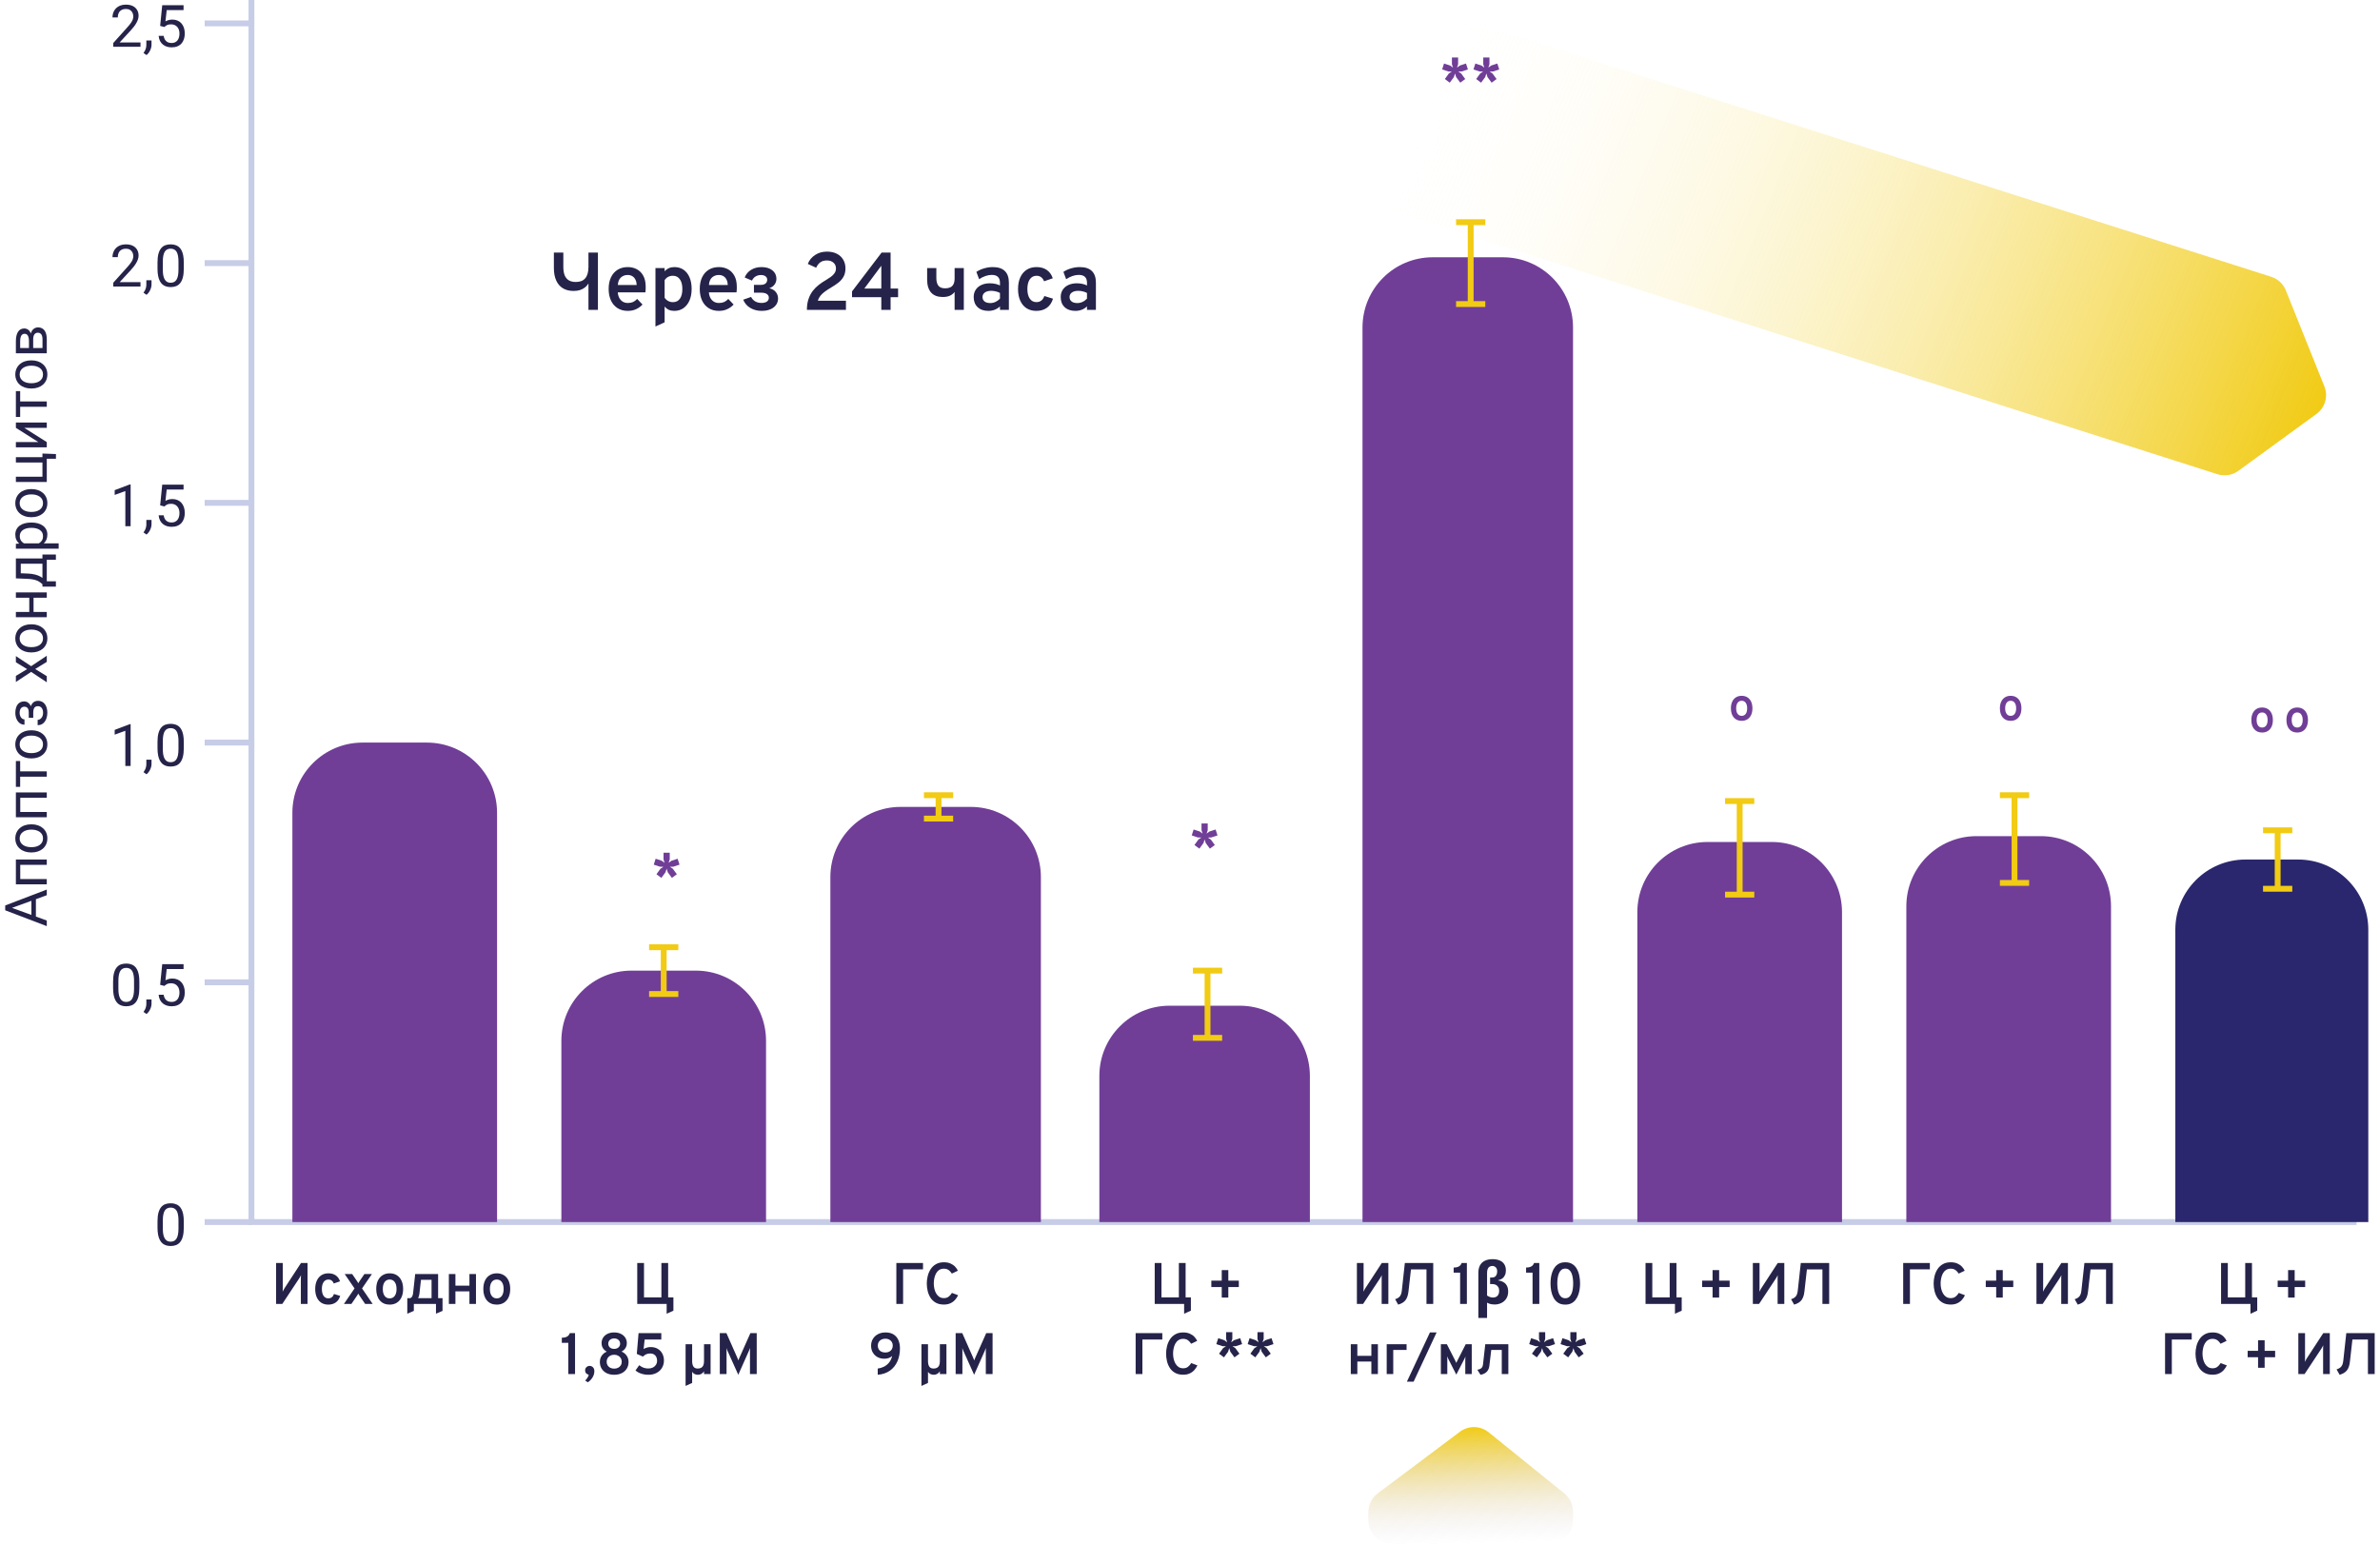 <svg width="407" height="264" viewBox="0 0 407 264" fill="none" xmlns="http://www.w3.org/2000/svg">
<path d="M100.632 53V48.485C100.478 48.737 100.28 48.961 100.037 49.157C99.799 49.348 99.517 49.498 99.191 49.605C98.864 49.708 98.495 49.759 98.085 49.759C97.375 49.759 96.769 49.607 96.264 49.304C95.765 49.001 95.382 48.557 95.117 47.974C94.85 47.386 94.718 46.672 94.718 45.832V43.2H96.335V45.65C96.335 46.229 96.412 46.709 96.566 47.092C96.724 47.47 96.962 47.755 97.279 47.946C97.597 48.133 97.996 48.226 98.477 48.226C98.831 48.226 99.141 48.175 99.407 48.072C99.678 47.965 99.904 47.804 100.086 47.589C100.268 47.374 100.404 47.106 100.492 46.784C100.586 46.462 100.632 46.084 100.632 45.65V43.2H102.249V53H100.632ZM107.354 53.168C106.678 53.168 106.094 53.012 105.604 52.699C105.114 52.386 104.739 51.95 104.477 51.39C104.216 50.825 104.085 50.167 104.085 49.416C104.085 48.637 104.221 47.969 104.491 47.414C104.762 46.854 105.142 46.425 105.632 46.126C106.122 45.827 106.696 45.678 107.354 45.678C107.919 45.678 108.432 45.799 108.894 46.042C109.361 46.285 109.732 46.658 110.007 47.162C110.283 47.661 110.42 48.298 110.42 49.073C110.42 49.194 110.418 49.339 110.413 49.507C110.409 49.67 110.395 49.836 110.371 50.004H105.646C105.674 50.368 105.761 50.685 105.905 50.956C106.055 51.227 106.253 51.439 106.5 51.593C106.748 51.742 107.039 51.817 107.375 51.817C107.702 51.817 107.991 51.763 108.243 51.656C108.495 51.544 108.736 51.367 108.964 51.124L109.874 52.083C109.58 52.405 109.221 52.666 108.796 52.867C108.376 53.068 107.896 53.168 107.354 53.168ZM105.653 48.737H108.88C108.866 48.396 108.796 48.098 108.67 47.841C108.549 47.584 108.376 47.386 108.152 47.246C107.928 47.101 107.655 47.029 107.333 47.029C106.885 47.029 106.503 47.169 106.185 47.449C105.873 47.729 105.695 48.158 105.653 48.737ZM112.089 55.842V45.846H113.657V46.399C114.091 45.918 114.644 45.678 115.316 45.678C115.928 45.678 116.453 45.83 116.891 46.133C117.335 46.436 117.675 46.868 117.913 47.428C118.156 47.988 118.277 48.653 118.277 49.423C118.277 50.179 118.154 50.837 117.906 51.397C117.659 51.957 117.314 52.393 116.87 52.706C116.427 53.014 115.907 53.168 115.309 53.168C114.959 53.168 114.647 53.107 114.371 52.986C114.101 52.86 113.863 52.671 113.657 52.419V55.121L112.089 55.842ZM115.078 51.677C115.596 51.677 115.993 51.481 116.268 51.089C116.548 50.697 116.688 50.142 116.688 49.423C116.688 48.714 116.546 48.161 116.261 47.764C115.977 47.363 115.582 47.162 115.078 47.162C114.77 47.162 114.497 47.225 114.259 47.351C114.021 47.477 113.821 47.659 113.657 47.897V50.928C113.821 51.166 114.026 51.35 114.273 51.481C114.521 51.612 114.789 51.677 115.078 51.677ZM122.934 53.168C122.257 53.168 121.674 53.012 121.184 52.699C120.694 52.386 120.318 51.95 120.057 51.39C119.795 50.825 119.665 50.167 119.665 49.416C119.665 48.637 119.8 47.969 120.071 47.414C120.341 46.854 120.722 46.425 121.212 46.126C121.702 45.827 122.276 45.678 122.934 45.678C123.498 45.678 124.012 45.799 124.474 46.042C124.94 46.285 125.311 46.658 125.587 47.162C125.862 47.661 126 48.298 126 49.073C126 49.194 125.997 49.339 125.993 49.507C125.988 49.67 125.974 49.836 125.951 50.004H121.226C121.254 50.368 121.34 50.685 121.485 50.956C121.634 51.227 121.832 51.439 122.08 51.593C122.327 51.742 122.619 51.817 122.955 51.817C123.281 51.817 123.571 51.763 123.823 51.656C124.075 51.544 124.315 51.367 124.544 51.124L125.454 52.083C125.16 52.405 124.8 52.666 124.376 52.867C123.956 53.068 123.475 53.168 122.934 53.168ZM121.233 48.737H124.46C124.446 48.396 124.376 48.098 124.25 47.841C124.128 47.584 123.956 47.386 123.732 47.246C123.508 47.101 123.235 47.029 122.913 47.029C122.465 47.029 122.082 47.169 121.765 47.449C121.452 47.729 121.275 48.158 121.233 48.737ZM130.261 53.168C129.528 53.168 128.877 53 128.308 52.664C127.743 52.328 127.339 51.859 127.097 51.257L128.441 50.781C128.613 51.117 128.851 51.374 129.155 51.551C129.463 51.724 129.822 51.81 130.233 51.81C130.615 51.81 130.919 51.733 131.143 51.579C131.367 51.42 131.479 51.203 131.479 50.928C131.479 50.657 131.367 50.445 131.143 50.291C130.923 50.137 130.606 50.06 130.191 50.06H128.931V48.716H130.149C130.48 48.716 130.737 48.637 130.919 48.478C131.105 48.319 131.199 48.112 131.199 47.855C131.199 47.598 131.101 47.398 130.905 47.253C130.713 47.108 130.457 47.036 130.135 47.036C129.785 47.036 129.477 47.118 129.211 47.281C128.945 47.44 128.739 47.675 128.595 47.988L127.349 47.456C127.573 46.891 127.939 46.455 128.448 46.147C128.961 45.834 129.551 45.678 130.219 45.678C130.998 45.678 131.619 45.862 132.081 46.231C132.543 46.6 132.774 47.078 132.774 47.666C132.774 48.039 132.669 48.371 132.459 48.66C132.253 48.945 131.95 49.157 131.549 49.297C132.034 49.404 132.405 49.617 132.662 49.934C132.923 50.251 133.054 50.62 133.054 51.04C133.054 51.665 132.802 52.176 132.298 52.573C131.794 52.97 131.115 53.168 130.261 53.168ZM137.987 53C137.987 52.309 138.075 51.7 138.253 51.173C138.43 50.641 138.67 50.174 138.974 49.773C139.282 49.372 139.632 49.019 140.024 48.716C140.42 48.408 140.836 48.13 141.27 47.883C141.559 47.71 141.832 47.531 142.089 47.344C142.345 47.157 142.553 46.947 142.712 46.714C142.875 46.481 142.957 46.21 142.957 45.902C142.957 45.505 142.817 45.181 142.537 44.929C142.257 44.672 141.881 44.544 141.41 44.544C140.929 44.544 140.542 44.658 140.248 44.887C139.954 45.111 139.73 45.412 139.576 45.79L138.141 45.139C138.379 44.509 138.792 44 139.38 43.613C139.968 43.226 140.647 43.032 141.417 43.032C142.079 43.032 142.646 43.156 143.118 43.403C143.594 43.65 143.955 43.991 144.203 44.425C144.455 44.854 144.581 45.342 144.581 45.888C144.581 46.457 144.469 46.938 144.245 47.33C144.025 47.717 143.731 48.056 143.363 48.345C142.994 48.63 142.588 48.903 142.145 49.164C141.729 49.407 141.368 49.642 141.06 49.871C140.752 50.095 140.497 50.333 140.297 50.585C140.096 50.837 139.951 51.122 139.863 51.439H144.665V53H137.987ZM150.711 53V50.83H145.706V49.836L150.76 43.2H152.3V49.353H153.581V50.83H152.3V53H150.711ZM147.806 49.353H150.711V45.447L147.806 49.353ZM163.246 53V49.927C163.027 50.216 162.754 50.433 162.427 50.578C162.101 50.723 161.697 50.795 161.216 50.795C160.796 50.795 160.421 50.734 160.089 50.613C159.763 50.492 159.485 50.31 159.256 50.067C159.028 49.82 158.853 49.509 158.731 49.136C158.61 48.763 158.549 48.324 158.549 47.82V45.846H160.124V47.582C160.124 48.119 160.236 48.541 160.46 48.849C160.689 49.157 161.079 49.311 161.629 49.311C161.965 49.311 162.255 49.257 162.497 49.15C162.74 49.038 162.924 48.858 163.05 48.611C163.181 48.359 163.246 48.025 163.246 47.61V45.846H164.821V53H163.246ZM169.028 53.168C168.244 53.168 167.628 52.956 167.18 52.531C166.732 52.106 166.508 51.53 166.508 50.802C166.508 50.326 166.622 49.913 166.851 49.563C167.08 49.208 167.402 48.935 167.817 48.744C168.232 48.548 168.718 48.45 169.273 48.45C169.6 48.45 169.91 48.483 170.204 48.548C170.503 48.609 170.769 48.702 171.002 48.828V48.366C171.002 47.909 170.886 47.57 170.652 47.351C170.419 47.127 170.066 47.015 169.595 47.015C169.25 47.015 168.893 47.078 168.524 47.204C168.155 47.33 167.794 47.512 167.439 47.75L166.97 46.497C167.362 46.236 167.803 46.035 168.293 45.895C168.783 45.75 169.275 45.678 169.77 45.678C170.689 45.678 171.378 45.902 171.835 46.35C172.297 46.793 172.528 47.461 172.528 48.352V53H171.002V52.398C170.75 52.645 170.454 52.837 170.113 52.972C169.773 53.103 169.411 53.168 169.028 53.168ZM169.35 51.831C169.654 51.831 169.948 51.766 170.232 51.635C170.521 51.504 170.778 51.318 171.002 51.075V50.102C170.792 49.985 170.554 49.897 170.288 49.836C170.027 49.771 169.77 49.738 169.518 49.738C169.051 49.738 168.685 49.834 168.419 50.025C168.153 50.212 168.02 50.471 168.02 50.802C168.02 51.119 168.137 51.371 168.37 51.558C168.603 51.74 168.93 51.831 169.35 51.831ZM177.222 53.168C176.574 53.168 176.016 53.019 175.549 52.72C175.083 52.417 174.723 51.985 174.471 51.425C174.219 50.865 174.093 50.2 174.093 49.43C174.093 48.66 174.222 47.995 174.478 47.435C174.735 46.87 175.099 46.436 175.57 46.133C176.042 45.83 176.604 45.678 177.257 45.678C177.953 45.678 178.536 45.841 179.007 46.168C179.479 46.49 179.822 46.964 180.036 47.589L178.545 48.107C178.429 47.804 178.261 47.57 178.041 47.407C177.827 47.244 177.57 47.162 177.271 47.162C176.777 47.162 176.389 47.363 176.109 47.764C175.829 48.165 175.689 48.721 175.689 49.43C175.689 50.13 175.827 50.678 176.102 51.075C176.378 51.472 176.756 51.67 177.236 51.67C177.563 51.67 177.843 51.581 178.076 51.404C178.31 51.222 178.48 50.963 178.587 50.627L180.071 51.082C179.871 51.763 179.525 52.281 179.035 52.636C178.55 52.991 177.946 53.168 177.222 53.168ZM183.91 53.168C183.126 53.168 182.51 52.956 182.062 52.531C181.614 52.106 181.39 51.53 181.39 50.802C181.39 50.326 181.505 49.913 181.733 49.563C181.962 49.208 182.284 48.935 182.699 48.744C183.115 48.548 183.6 48.45 184.155 48.45C184.482 48.45 184.792 48.483 185.086 48.548C185.385 48.609 185.651 48.702 185.884 48.828V48.366C185.884 47.909 185.768 47.57 185.534 47.351C185.301 47.127 184.949 47.015 184.477 47.015C184.132 47.015 183.775 47.078 183.406 47.204C183.038 47.33 182.676 47.512 182.321 47.75L181.852 46.497C182.244 46.236 182.685 46.035 183.175 45.895C183.665 45.75 184.158 45.678 184.652 45.678C185.572 45.678 186.26 45.902 186.717 46.35C187.179 46.793 187.41 47.461 187.41 48.352V53H185.884V52.398C185.632 52.645 185.336 52.837 184.995 52.972C184.655 53.103 184.293 53.168 183.91 53.168ZM184.232 51.831C184.536 51.831 184.83 51.766 185.114 51.635C185.404 51.504 185.66 51.318 185.884 51.075V50.102C185.674 49.985 185.436 49.897 185.17 49.836C184.909 49.771 184.652 49.738 184.4 49.738C183.934 49.738 183.567 49.834 183.301 50.025C183.035 50.212 182.902 50.471 182.902 50.802C182.902 51.119 183.019 51.371 183.252 51.558C183.486 51.74 183.812 51.831 184.232 51.831Z" fill="#252349"/>
<path d="M43 209H42.5V209.5H43V209ZM403 208.5H43V209.5H403V208.5ZM43.5 209V0H42.5V209H43.5Z" fill="#C7CCE7"/>
<path d="M388.403 47.34L243.995 1.274C241.82 0.581 239.506 1.845 238.915 4.05L231.93 30.121C231.377 32.185 232.543 34.318 234.578 34.967L379.207 81.104C380.421 81.491 381.748 81.276 382.778 80.526L396.13 70.798C397.609 69.72 398.168 67.775 397.486 66.075L390.899 49.661C390.455 48.554 389.539 47.703 388.403 47.34Z" fill="url(#paint0_linear_483_24530)"/>
<path d="M50 139C50 132.373 55.373 127 62 127H73C79.627 127 85 132.373 85 139V209H50V139Z" fill="#703E97"/>
<path d="M47.214 223V216H48.359V220.325C48.359 220.395 48.356 220.49 48.349 220.61C48.346 220.727 48.339 220.83 48.329 220.92C48.369 220.833 48.419 220.737 48.479 220.63C48.539 220.52 48.588 220.433 48.624 220.37L51.474 216H52.594V223H51.449V218.73C51.449 218.603 51.451 218.487 51.454 218.38C51.461 218.27 51.469 218.17 51.479 218.08C51.439 218.163 51.383 218.267 51.309 218.39C51.239 218.513 51.183 218.608 51.139 218.675L48.279 223H47.214ZM56.138 223.12C55.675 223.12 55.276 223.013 54.943 222.8C54.609 222.583 54.353 222.275 54.173 221.875C53.993 221.475 53.903 221 53.903 220.45C53.903 219.9 53.995 219.425 54.178 219.025C54.361 218.622 54.621 218.312 54.958 218.095C55.294 217.878 55.696 217.77 56.163 217.77C56.66 217.77 57.076 217.887 57.413 218.12C57.749 218.35 57.995 218.688 58.148 219.135L57.083 219.505C56.999 219.288 56.88 219.122 56.723 219.005C56.569 218.888 56.386 218.83 56.173 218.83C55.819 218.83 55.543 218.973 55.343 219.26C55.143 219.547 55.043 219.943 55.043 220.45C55.043 220.95 55.141 221.342 55.338 221.625C55.535 221.908 55.804 222.05 56.148 222.05C56.381 222.05 56.581 221.987 56.748 221.86C56.914 221.73 57.036 221.545 57.113 221.305L58.173 221.63C58.029 222.117 57.783 222.487 57.433 222.74C57.086 222.993 56.654 223.12 56.138 223.12ZM58.818 223L60.628 220.35L58.943 217.89H60.223L60.968 218.98C61.025 219.057 61.08 219.138 61.133 219.225C61.19 219.312 61.235 219.392 61.268 219.465C61.311 219.388 61.36 219.308 61.413 219.225C61.466 219.138 61.52 219.057 61.573 218.98L62.318 217.89H63.603L61.913 220.35L63.728 223H62.443L61.568 221.72C61.515 221.64 61.461 221.558 61.408 221.475C61.358 221.388 61.311 221.308 61.268 221.235C61.235 221.308 61.19 221.388 61.133 221.475C61.076 221.558 61.021 221.64 60.968 221.72L60.098 223H58.818ZM66.638 223.12C65.924 223.12 65.363 222.882 64.953 222.405C64.543 221.928 64.338 221.277 64.338 220.45C64.338 219.9 64.431 219.425 64.618 219.025C64.804 218.625 65.069 218.317 65.413 218.1C65.759 217.88 66.168 217.77 66.638 217.77C67.111 217.77 67.519 217.878 67.863 218.095C68.206 218.312 68.471 218.62 68.658 219.02C68.844 219.42 68.938 219.895 68.938 220.445C68.938 220.995 68.844 221.47 68.658 221.87C68.471 222.27 68.206 222.578 67.863 222.795C67.519 223.012 67.111 223.12 66.638 223.12ZM66.638 222.055C67.008 222.055 67.296 221.913 67.503 221.63C67.709 221.347 67.813 220.952 67.813 220.445C67.813 219.935 67.708 219.538 67.498 219.255C67.291 218.972 67.004 218.83 66.638 218.83C66.271 218.83 65.983 218.973 65.773 219.26C65.566 219.543 65.463 219.94 65.463 220.45C65.463 220.953 65.566 221.347 65.773 221.63C65.983 221.913 66.271 222.055 66.638 222.055ZM69.651 224.67V222.015H70.186C70.316 221.948 70.418 221.845 70.491 221.705C70.568 221.562 70.618 221.38 70.641 221.16L71.001 217.89H74.921V222.015H75.676V224.195L74.556 224.67V223H70.771V224.195L69.651 224.67ZM71.496 222.015H73.801V218.875H71.991L71.721 221.29C71.701 221.437 71.671 221.572 71.631 221.695C71.591 221.815 71.546 221.922 71.496 222.015ZM76.761 223V217.89H77.881V219.88H80.276V217.89H81.396V223H80.276V220.86H77.881V223H76.761ZM84.951 223.12C84.237 223.12 83.676 222.882 83.266 222.405C82.856 221.928 82.651 221.277 82.651 220.45C82.651 219.9 82.744 219.425 82.931 219.025C83.118 218.625 83.382 218.317 83.726 218.1C84.073 217.88 84.481 217.77 84.951 217.77C85.424 217.77 85.832 217.878 86.176 218.095C86.519 218.312 86.784 218.62 86.971 219.02C87.157 219.42 87.251 219.895 87.251 220.445C87.251 220.995 87.157 221.47 86.971 221.87C86.784 222.27 86.519 222.578 86.176 222.795C85.832 223.012 85.424 223.12 84.951 223.12ZM84.951 222.055C85.321 222.055 85.609 221.913 85.816 221.63C86.022 221.347 86.126 220.952 86.126 220.445C86.126 219.935 86.021 219.538 85.811 219.255C85.604 218.972 85.317 218.83 84.951 218.83C84.584 218.83 84.296 218.973 84.086 219.26C83.879 219.543 83.776 219.94 83.776 220.45C83.776 220.953 83.879 221.347 84.086 221.63C84.296 221.913 84.584 222.055 84.951 222.055Z" fill="#252349"/>
<path d="M142 150C142 143.373 147.373 138 154 138H166C172.627 138 178 143.373 178 150V209H142V150Z" fill="#703E97"/>
<path d="M160.5 140V136H163H158M160.5 140H163M160.5 140H158" stroke="#F1CB14"/>
<path d="M153.283 223V216H157.843V217.09H154.438V223H153.283ZM161.414 223.11C160.874 223.11 160.417 223.007 160.044 222.8C159.671 222.593 159.369 222.317 159.139 221.97C158.912 221.62 158.747 221.232 158.644 220.805C158.541 220.375 158.489 219.94 158.489 219.5C158.489 219.077 158.542 218.652 158.649 218.225C158.756 217.798 158.924 217.408 159.154 217.055C159.384 216.702 159.686 216.418 160.059 216.205C160.432 215.988 160.884 215.88 161.414 215.88C161.851 215.88 162.227 215.95 162.544 216.09C162.861 216.23 163.122 216.41 163.329 216.63C163.539 216.85 163.697 217.082 163.804 217.325L162.774 217.815C162.661 217.648 162.542 217.502 162.419 217.375C162.296 217.248 162.152 217.15 161.989 217.08C161.829 217.01 161.637 216.975 161.414 216.975C161.091 216.975 160.817 217.052 160.594 217.205C160.371 217.358 160.192 217.56 160.059 217.81C159.929 218.06 159.834 218.333 159.774 218.63C159.714 218.923 159.684 219.213 159.684 219.5C159.684 219.803 159.717 220.105 159.784 220.405C159.851 220.702 159.954 220.972 160.094 221.215C160.234 221.455 160.412 221.648 160.629 221.795C160.849 221.938 161.111 222.01 161.414 222.01C161.741 222.01 162.011 221.928 162.224 221.765C162.441 221.598 162.629 221.383 162.789 221.12L163.844 221.515C163.704 221.818 163.524 222.09 163.304 222.33C163.084 222.57 162.817 222.76 162.504 222.9C162.194 223.04 161.831 223.11 161.414 223.11ZM150.1 235.12V234.055C150.466 234.012 150.818 233.907 151.155 233.74C151.491 233.573 151.785 233.338 152.035 233.035C152.285 232.732 152.461 232.355 152.565 231.905C152.425 232.042 152.241 232.155 152.015 232.245C151.788 232.332 151.526 232.375 151.23 232.375C150.796 232.375 150.408 232.283 150.065 232.1C149.725 231.913 149.456 231.653 149.26 231.32C149.063 230.987 148.965 230.597 148.965 230.15C148.965 229.7 149.071 229.305 149.285 228.965C149.498 228.622 149.79 228.355 150.16 228.165C150.53 227.975 150.955 227.88 151.435 227.88C151.998 227.88 152.461 227.998 152.825 228.235C153.188 228.468 153.458 228.79 153.635 229.2C153.811 229.607 153.9 230.07 153.9 230.59C153.9 231.417 153.756 232.158 153.47 232.815C153.183 233.472 152.756 234.003 152.19 234.41C151.626 234.813 150.93 235.05 150.1 235.12ZM151.41 231.31C151.66 231.31 151.88 231.262 152.07 231.165C152.26 231.068 152.406 230.932 152.51 230.755C152.616 230.578 152.67 230.367 152.67 230.12C152.67 229.893 152.616 229.692 152.51 229.515C152.403 229.338 152.255 229.2 152.065 229.1C151.875 229 151.658 228.95 151.415 228.95C151.148 228.95 150.918 229 150.725 229.1C150.531 229.2 150.38 229.338 150.27 229.515C150.163 229.688 150.11 229.888 150.11 230.115C150.11 230.362 150.161 230.575 150.265 230.755C150.371 230.935 150.521 231.073 150.715 231.17C150.911 231.263 151.143 231.31 151.41 231.31ZM157.575 237.03V229.89H158.695V232.78C158.695 233.18 158.768 233.493 158.915 233.72C159.061 233.943 159.311 234.055 159.665 234.055C159.881 234.055 160.07 234.013 160.23 233.93C160.39 233.847 160.511 233.715 160.595 233.535C160.681 233.352 160.725 233.107 160.725 232.8V229.89H161.85V235H160.725V234.52C160.608 234.713 160.458 234.862 160.275 234.965C160.091 235.068 159.895 235.12 159.685 235.12C159.481 235.12 159.291 235.078 159.115 234.995C158.938 234.908 158.798 234.78 158.695 234.61V236.515L157.575 237.03ZM166.584 235.12L164.754 231.05C164.724 230.973 164.69 230.89 164.654 230.8C164.62 230.71 164.589 230.625 164.559 230.545C164.565 230.612 164.57 230.695 164.574 230.795C164.577 230.892 164.579 230.977 164.579 231.05V235H163.424V228H164.559L166.424 232.22C166.457 232.293 166.487 232.367 166.514 232.44C166.544 232.513 166.572 232.59 166.599 232.67C166.625 232.593 166.652 232.518 166.679 232.445C166.709 232.368 166.74 232.293 166.774 232.22L168.654 228H169.739V235H168.584V231.05C168.584 230.97 168.585 230.88 168.589 230.78C168.592 230.677 168.595 230.597 168.599 230.54C168.569 230.613 168.534 230.698 168.494 230.795C168.457 230.892 168.424 230.977 168.394 231.05L166.584 235.12Z" fill="#252349"/>
<path d="M96 178C96 171.373 101.373 166 108 166H119C125.627 166 131 171.373 131 178V209H96V178Z" fill="#703E97"/>
<path d="M108.974 223V216H110.129V221.89H113.104V216H114.259V223H108.974ZM114.004 224.685V223H113.494V221.89H115.159V224.15L114.004 224.685ZM97.182 235V229.655H96.077V228.78C96.304 228.78 96.507 228.757 96.687 228.71C96.867 228.66 97.02 228.578 97.147 228.465C97.277 228.352 97.375 228.197 97.442 228H98.337V235H97.182ZM100.516 236.41L100.071 236.11C100.131 236.057 100.205 235.977 100.291 235.87C100.378 235.763 100.458 235.643 100.531 235.51C100.605 235.38 100.655 235.248 100.681 235.115C100.505 235.075 100.356 234.992 100.236 234.865C100.12 234.738 100.061 234.577 100.061 234.38C100.061 234.143 100.138 233.955 100.291 233.815C100.448 233.672 100.628 233.6 100.831 233.6C101.048 233.6 101.236 233.678 101.396 233.835C101.56 233.992 101.641 234.222 101.641 234.525C101.641 234.782 101.59 235.03 101.486 235.27C101.383 235.513 101.245 235.733 101.071 235.93C100.901 236.127 100.716 236.287 100.516 236.41ZM105.028 235.12C104.535 235.12 104.105 235.028 103.738 234.845C103.372 234.658 103.087 234.4 102.883 234.07C102.683 233.74 102.583 233.36 102.583 232.93C102.583 232.513 102.69 232.153 102.903 231.85C103.12 231.543 103.407 231.313 103.763 231.16C103.597 231.077 103.445 230.965 103.308 230.825C103.175 230.685 103.068 230.523 102.988 230.34C102.912 230.153 102.873 229.945 102.873 229.715C102.873 229.365 102.962 229.052 103.138 228.775C103.315 228.498 103.563 228.28 103.883 228.12C104.207 227.96 104.588 227.88 105.028 227.88C105.468 227.88 105.85 227.96 106.173 228.12C106.5 228.28 106.752 228.498 106.928 228.775C107.105 229.052 107.193 229.365 107.193 229.715C107.193 229.942 107.153 230.148 107.073 230.335C106.993 230.518 106.885 230.68 106.748 230.82C106.612 230.957 106.46 231.067 106.293 231.15C106.65 231.303 106.938 231.535 107.158 231.845C107.378 232.155 107.488 232.517 107.488 232.93C107.488 233.36 107.387 233.74 107.183 234.07C106.98 234.4 106.693 234.658 106.323 234.845C105.957 235.028 105.525 235.12 105.028 235.12ZM105.028 234.07C105.278 234.07 105.5 234.022 105.693 233.925C105.89 233.825 106.043 233.687 106.153 233.51C106.267 233.333 106.323 233.125 106.323 232.885C106.323 232.658 106.268 232.455 106.158 232.275C106.048 232.095 105.895 231.953 105.698 231.85C105.505 231.747 105.282 231.695 105.028 231.695C104.772 231.695 104.547 231.747 104.353 231.85C104.16 231.953 104.01 232.095 103.903 232.275C103.797 232.455 103.743 232.658 103.743 232.885C103.743 233.125 103.797 233.333 103.903 233.51C104.013 233.687 104.165 233.825 104.358 233.925C104.552 234.022 104.775 234.07 105.028 234.07ZM105.028 230.69C105.332 230.69 105.577 230.607 105.763 230.44C105.953 230.27 106.048 230.058 106.048 229.805C106.048 229.538 105.953 229.322 105.763 229.155C105.573 228.988 105.328 228.905 105.028 228.905C104.728 228.905 104.485 228.988 104.298 229.155C104.112 229.322 104.018 229.538 104.018 229.805C104.018 230.058 104.108 230.27 104.288 230.44C104.472 230.607 104.718 230.69 105.028 230.69ZM110.894 235.12C110.534 235.12 110.21 235.082 109.924 235.005C109.637 234.932 109.389 234.84 109.179 234.73C108.972 234.617 108.804 234.5 108.674 234.38L109.309 233.485C109.435 233.582 109.574 233.673 109.724 233.76C109.874 233.843 110.044 233.912 110.234 233.965C110.424 234.018 110.642 234.045 110.889 234.045C111.179 234.045 111.435 233.988 111.659 233.875C111.882 233.762 112.055 233.605 112.179 233.405C112.305 233.202 112.369 232.967 112.369 232.7C112.369 232.46 112.322 232.248 112.229 232.065C112.139 231.878 112.005 231.733 111.829 231.63C111.655 231.527 111.449 231.475 111.209 231.475C110.915 231.475 110.667 231.527 110.464 231.63C110.26 231.733 110.089 231.862 109.949 232.015L108.899 231.55L109.199 228H113.089V229.095H110.239L110.064 230.715C110.23 230.612 110.415 230.53 110.619 230.47C110.822 230.41 111.037 230.38 111.264 230.38C111.744 230.38 112.152 230.483 112.489 230.69C112.829 230.893 113.089 231.168 113.269 231.515C113.449 231.862 113.539 232.248 113.539 232.675C113.539 233.148 113.427 233.57 113.204 233.94C112.984 234.307 112.674 234.595 112.274 234.805C111.877 235.015 111.417 235.12 110.894 235.12ZM117.243 237.03V229.89H118.363V232.78C118.363 233.18 118.436 233.493 118.583 233.72C118.729 233.943 118.979 234.055 119.333 234.055C119.549 234.055 119.738 234.013 119.898 233.93C120.058 233.847 120.179 233.715 120.263 233.535C120.349 233.352 120.393 233.107 120.393 232.8V229.89H121.518V235H120.393V234.52C120.276 234.713 120.126 234.862 119.943 234.965C119.759 235.068 119.563 235.12 119.353 235.12C119.149 235.12 118.959 235.078 118.783 234.995C118.606 234.908 118.466 234.78 118.363 234.61V236.515L117.243 237.03ZM126.252 235.12L124.422 231.05C124.392 230.973 124.358 230.89 124.322 230.8C124.288 230.71 124.257 230.625 124.227 230.545C124.233 230.612 124.238 230.695 124.242 230.795C124.245 230.892 124.247 230.977 124.247 231.05V235H123.092V228H124.227L126.092 232.22C126.125 232.293 126.155 232.367 126.182 232.44C126.212 232.513 126.24 232.59 126.267 232.67C126.293 232.593 126.32 232.518 126.347 232.445C126.377 232.368 126.408 232.293 126.442 232.22L128.322 228H129.407V235H128.252V231.05C128.252 230.97 128.253 230.88 128.257 230.78C128.26 230.677 128.263 230.597 128.267 230.54C128.237 230.613 128.202 230.698 128.162 230.795C128.125 230.892 128.092 230.977 128.062 231.05L126.252 235.12Z" fill="#252349"/>
<path d="M113.5 170V162H116H111M113.5 170H116M113.5 170H111" stroke="#F1CB14"/>
<path d="M113.101 150.14L112.261 149.515L112.946 148.57L113.451 148.245L112.846 148.225L111.796 147.875L112.121 146.865L113.161 147.205L113.651 147.565L113.471 146.985V145.835H114.531V146.985L114.341 147.56L114.831 147.205L115.876 146.865L116.206 147.875L115.151 148.225L114.551 148.245L115.051 148.57L115.746 149.515L114.901 150.14L114.191 149.18L114.001 148.565L113.806 149.18L113.101 150.14Z" fill="#703E97"/>
<path d="M188 184C188 177.373 193.373 172 200 172H212C218.627 172 224 177.373 224 184V209H188V184Z" fill="#703E97"/>
<path d="M205.101 145.14L204.261 144.515L204.946 143.57L205.451 143.245L204.846 143.225L203.796 142.875L204.121 141.865L205.161 142.205L205.651 142.565L205.471 141.985V140.835H206.531V141.985L206.341 142.56L206.831 142.205L207.876 141.865L208.206 142.875L207.151 143.225L206.551 143.245L207.051 143.57L207.746 144.515L206.901 145.14L206.191 144.18L206.001 143.565L205.806 144.18L205.101 145.14Z" fill="#703E97"/>
<path d="M206.5 177.5V166H209H204M206.5 177.5H209M206.5 177.5H204" stroke="#F1CB14"/>
<path d="M197.466 223V216H198.621V221.89H201.596V216H202.751V223H197.466ZM202.496 224.685V223H201.986V221.89H203.651V224.15L202.496 224.685ZM208.928 221.92V220.115H207.148V219.025H208.928V217.22H210.053V219.025H211.848V220.115H210.053V221.92H208.928ZM194.205 235V228H198.765V229.09H195.36V235H194.205ZM202.336 235.11C201.796 235.11 201.34 235.007 200.966 234.8C200.593 234.593 200.291 234.317 200.061 233.97C199.835 233.62 199.67 233.232 199.566 232.805C199.463 232.375 199.411 231.94 199.411 231.5C199.411 231.077 199.465 230.652 199.571 230.225C199.678 229.798 199.846 229.408 200.076 229.055C200.306 228.702 200.608 228.418 200.981 228.205C201.355 227.988 201.806 227.88 202.336 227.88C202.773 227.88 203.15 227.95 203.466 228.09C203.783 228.23 204.045 228.41 204.251 228.63C204.461 228.85 204.62 229.082 204.726 229.325L203.696 229.815C203.583 229.648 203.465 229.502 203.341 229.375C203.218 229.248 203.075 229.15 202.911 229.08C202.751 229.01 202.56 228.975 202.336 228.975C202.013 228.975 201.74 229.052 201.516 229.205C201.293 229.358 201.115 229.56 200.981 229.81C200.851 230.06 200.756 230.333 200.696 230.63C200.636 230.923 200.606 231.213 200.606 231.5C200.606 231.803 200.64 232.105 200.706 232.405C200.773 232.702 200.876 232.972 201.016 233.215C201.156 233.455 201.335 233.648 201.551 233.795C201.771 233.938 202.033 234.01 202.336 234.01C202.663 234.01 202.933 233.928 203.146 233.765C203.363 233.598 203.551 233.383 203.711 233.12L204.766 233.515C204.626 233.818 204.446 234.09 204.226 234.33C204.006 234.57 203.74 234.76 203.426 234.9C203.116 235.04 202.753 235.11 202.336 235.11ZM209.309 232.14L208.469 231.515L209.154 230.57L209.659 230.245L209.054 230.225L208.004 229.875L208.329 228.865L209.369 229.205L209.859 229.565L209.679 228.985V227.835H210.739V228.985L210.549 229.56L211.039 229.205L212.084 228.865L212.414 229.875L211.359 230.225L210.759 230.245L211.259 230.57L211.954 231.515L211.109 232.14L210.399 231.18L210.209 230.565L210.014 231.18L209.309 232.14ZM214.668 232.14L213.828 231.515L214.513 230.57L215.018 230.245L214.413 230.225L213.363 229.875L213.688 228.865L214.728 229.205L215.218 229.565L215.038 228.985V227.835H216.098V228.985L215.908 229.56L216.398 229.205L217.443 228.865L217.773 229.875L216.718 230.225L216.118 230.245L216.618 230.57L217.313 231.515L216.468 232.14L215.758 231.18L215.568 230.565L215.373 231.18L214.668 232.14Z" fill="#252349"/>
<path d="M233 56C233 49.373 238.373 44 245 44H257C263.627 44 269 49.373 269 56V209H233V56Z" fill="#703E97"/>
<path d="M247.921 14.14L247.081 13.515L247.766 12.57L248.271 12.245L247.666 12.225L246.616 11.875L246.941 10.865L247.981 11.205L248.471 11.565L248.291 10.985V9.835H249.351V10.985L249.161 11.56L249.651 11.205L250.696 10.865L251.026 11.875L249.971 12.225L249.371 12.245L249.871 12.57L250.566 13.515L249.721 14.14L249.011 13.18L248.821 12.565L248.626 13.18L247.921 14.14ZM253.28 14.14L252.44 13.515L253.125 12.57L253.63 12.245L253.025 12.225L251.975 11.875L252.3 10.865L253.34 11.205L253.83 11.565L253.65 10.985V9.835H254.71V10.985L254.52 11.56L255.01 11.205L256.055 10.865L256.385 11.875L255.33 12.225L254.73 12.245L255.23 12.57L255.925 13.515L255.08 14.14L254.37 13.18L254.18 12.565L253.985 13.18L253.28 14.14Z" fill="#703E97"/>
<path d="M251.5 52V38H254H249M251.5 52H254M251.5 52H249" stroke="#F1CB14"/>
<path d="M232.041 223V216H233.186V220.325C233.186 220.395 233.182 220.49 233.176 220.61C233.172 220.727 233.166 220.83 233.156 220.92C233.196 220.833 233.246 220.737 233.306 220.63C233.366 220.52 233.414 220.433 233.451 220.37L236.301 216H237.421V223H236.276V218.73C236.276 218.603 236.277 218.487 236.281 218.38C236.287 218.27 236.296 218.17 236.306 218.08C236.266 218.163 236.209 218.267 236.136 218.39C236.066 218.513 236.009 218.608 235.966 218.675L233.106 223H232.041ZM243.94 223V217.095H240.475L240.66 216H245.095V223H243.94ZM239.1 223.12L238.58 222.2C238.837 222.117 239.043 222.015 239.2 221.895C239.357 221.772 239.477 221.613 239.56 221.42C239.643 221.223 239.7 220.975 239.73 220.675L240.24 216H241.41L240.86 220.885C240.79 221.528 240.618 222.023 240.345 222.37C240.072 222.717 239.657 222.967 239.1 223.12ZM249.694 223V217.655H248.589V216.78C248.816 216.78 249.019 216.757 249.199 216.71C249.379 216.66 249.532 216.578 249.659 216.465C249.789 216.352 249.887 216.197 249.954 216H250.849V223H249.694ZM252.81 225.4V217.72C252.81 217.18 252.907 216.737 253.1 216.39C253.3 216.037 253.58 215.777 253.94 215.61C254.307 215.437 254.737 215.35 255.23 215.35C255.71 215.35 256.12 215.423 256.46 215.57C256.8 215.71 257.06 215.923 257.24 216.21C257.427 216.49 257.52 216.843 257.52 217.27C257.52 217.59 257.464 217.867 257.35 218.1C257.244 218.333 257.09 218.52 256.89 218.66C256.697 218.8 256.464 218.897 256.19 218.95V218.98C256.537 219.027 256.837 219.123 257.09 219.27C257.35 219.417 257.55 219.623 257.69 219.89C257.837 220.15 257.91 220.483 257.91 220.89C257.91 221.357 257.804 221.757 257.59 222.09C257.384 222.417 257.104 222.667 256.75 222.84C256.404 223.013 256.017 223.1 255.59 223.1C255.377 223.1 255.2 223.087 255.06 223.06C254.92 223.04 254.79 223.007 254.67 222.96C254.557 222.913 254.434 222.857 254.3 222.79V225.4H252.81ZM255.31 221.91C255.644 221.91 255.904 221.81 256.09 221.61C256.277 221.403 256.37 221.12 256.37 220.76C256.37 220.487 256.314 220.267 256.2 220.1C256.094 219.927 255.957 219.803 255.79 219.73C255.624 219.65 255.45 219.61 255.27 219.61H254.82V218.49H255.18C255.36 218.49 255.514 218.447 255.64 218.36C255.767 218.267 255.864 218.143 255.93 217.99C255.997 217.83 256.03 217.65 256.03 217.45C256.03 217.137 255.95 216.903 255.79 216.75C255.63 216.59 255.44 216.51 255.22 216.51C255.034 216.51 254.87 216.55 254.73 216.63C254.59 216.71 254.484 216.84 254.41 217.02C254.337 217.193 254.3 217.43 254.3 217.73V221.57C254.467 221.677 254.63 221.76 254.79 221.82C254.95 221.88 255.124 221.91 255.31 221.91ZM262.08 223V217.655H260.975V216.78C261.201 216.78 261.405 216.757 261.585 216.71C261.765 216.66 261.918 216.578 262.045 216.465C262.175 216.352 262.273 216.197 262.34 216H263.235V223H262.08ZM267.676 223.12C267.189 223.12 266.782 223.015 266.456 222.805C266.129 222.592 265.871 222.31 265.681 221.96C265.491 221.607 265.354 221.217 265.271 220.79C265.191 220.36 265.151 219.93 265.151 219.5C265.151 219.17 265.174 218.835 265.221 218.495C265.271 218.152 265.352 217.825 265.466 217.515C265.579 217.202 265.732 216.923 265.926 216.68C266.119 216.433 266.359 216.238 266.646 216.095C266.936 215.952 267.279 215.88 267.676 215.88C268.166 215.88 268.572 215.985 268.896 216.195C269.222 216.405 269.481 216.687 269.671 217.04C269.864 217.39 270.001 217.778 270.081 218.205C270.164 218.632 270.206 219.063 270.206 219.5C270.206 219.827 270.181 220.162 270.131 220.505C270.081 220.845 269.997 221.172 269.881 221.485C269.767 221.795 269.614 222.073 269.421 222.32C269.227 222.567 268.987 222.762 268.701 222.905C268.414 223.048 268.072 223.12 267.676 223.12ZM267.676 222.03C267.946 222.03 268.169 221.957 268.346 221.81C268.522 221.66 268.659 221.462 268.756 221.215C268.856 220.968 268.926 220.697 268.966 220.4C269.006 220.1 269.026 219.8 269.026 219.5C269.026 219.187 269.004 218.88 268.961 218.58C268.921 218.277 268.851 218.003 268.751 217.76C268.651 217.517 268.512 217.323 268.336 217.18C268.162 217.033 267.942 216.96 267.676 216.96C267.406 216.96 267.181 217.035 267.001 217.185C266.824 217.335 266.686 217.533 266.586 217.78C266.486 218.027 266.414 218.3 266.371 218.6C266.331 218.9 266.311 219.2 266.311 219.5C266.311 219.813 266.332 220.122 266.376 220.425C266.419 220.725 266.491 220.997 266.591 221.24C266.694 221.48 266.834 221.672 267.011 221.815C267.187 221.958 267.409 222.03 267.676 222.03ZM230.998 235V229.89H232.118V231.88H234.513V229.89H235.633V235H234.513V232.86H232.118V235H230.998ZM237.138 235V229.89H240.538V230.875H238.258V235H237.138ZM240.591 236.3L244.531 227.88H245.671L241.741 236.3H240.591ZM249.041 235.09L247.731 232.525C247.687 232.435 247.644 232.343 247.601 232.25C247.557 232.157 247.514 232.06 247.471 231.96C247.481 232.037 247.487 232.123 247.491 232.22C247.497 232.317 247.501 232.41 247.501 232.5V235H246.401V229.89H247.426L248.841 232.67C248.884 232.76 248.922 232.84 248.956 232.91C248.989 232.977 249.017 233.037 249.041 233.09C249.064 233.037 249.091 232.977 249.121 232.91C249.154 232.84 249.194 232.76 249.241 232.67L250.651 229.89H251.681V235H250.576V232.59C250.576 232.497 250.579 232.395 250.586 232.285C250.592 232.175 250.599 232.082 250.606 232.005C250.562 232.102 250.517 232.198 250.471 232.295C250.427 232.388 250.382 232.482 250.336 232.575L249.041 235.09ZM253.18 235.12L252.635 234.255C252.958 234.208 253.193 234.113 253.34 233.97C253.49 233.827 253.58 233.605 253.61 233.305L253.995 229.89H257.94V235H256.815V230.875H255.015L254.695 233.58C254.645 234.017 254.491 234.363 254.235 234.62C253.981 234.877 253.63 235.043 253.18 235.12ZM262.814 232.14L261.974 231.515L262.659 230.57L263.164 230.245L262.559 230.225L261.509 229.875L261.834 228.865L262.874 229.205L263.364 229.565L263.184 228.985V227.835H264.244V228.985L264.054 229.56L264.544 229.205L265.589 228.865L265.919 229.875L264.864 230.225L264.264 230.245L264.764 230.57L265.459 231.515L264.614 232.14L263.904 231.18L263.714 230.565L263.519 231.18L262.814 232.14ZM268.173 232.14L267.333 231.515L268.018 230.57L268.523 230.245L267.918 230.225L266.868 229.875L267.193 228.865L268.233 229.205L268.723 229.565L268.543 228.985V227.835H269.603V228.985L269.413 229.56L269.903 229.205L270.948 228.865L271.278 229.875L270.223 230.225L269.623 230.245L270.123 230.57L270.818 231.515L269.973 232.14L269.263 231.18L269.073 230.565L268.878 231.18L268.173 232.14Z" fill="#252349"/>
<path d="M234 258.609V260C234 262.209 235.791 264 238 264H265C267.209 264 269 262.209 269 260V258.52C269 257.312 268.453 256.168 267.513 255.408L254.57 244.956C253.146 243.806 251.122 243.769 249.657 244.868L235.6 255.409C234.593 256.165 234 257.35 234 258.609Z" fill="url(#paint1_linear_483_24530)"/>
<path d="M326 155C326 148.373 331.373 143 338 143H349C355.627 143 361 148.373 361 155V209H326V155Z" fill="#703E97"/>
<path d="M344.5 151V136H347H342M344.5 151H347M344.5 151H342" stroke="#F1CB14"/>
<path d="M343.84 123.28C343.269 123.28 342.82 123.089 342.492 122.708C342.164 122.327 342 121.805 342 121.144C342 120.704 342.075 120.324 342.224 120.004C342.373 119.684 342.585 119.437 342.86 119.264C343.137 119.088 343.464 119 343.84 119C344.219 119 344.545 119.087 344.82 119.26C345.095 119.433 345.307 119.68 345.456 120C345.605 120.32 345.68 120.7 345.68 121.14C345.68 121.58 345.605 121.96 345.456 122.28C345.307 122.6 345.095 122.847 344.82 123.02C344.545 123.193 344.219 123.28 343.84 123.28ZM343.84 122.428C344.136 122.428 344.367 122.315 344.532 122.088C344.697 121.861 344.78 121.545 344.78 121.14C344.78 120.732 344.696 120.415 344.528 120.188C344.363 119.961 344.133 119.848 343.84 119.848C343.547 119.848 343.316 119.963 343.148 120.192C342.983 120.419 342.9 120.736 342.9 121.144C342.9 121.547 342.983 121.861 343.148 122.088C343.316 122.315 343.547 122.428 343.84 122.428Z" fill="#703E97"/>
<path d="M325.462 223V216H330.022V217.09H326.617V223H325.462ZM333.593 223.11C333.053 223.11 332.596 223.007 332.223 222.8C331.849 222.593 331.548 222.317 331.318 221.97C331.091 221.62 330.926 221.232 330.823 220.805C330.719 220.375 330.668 219.94 330.668 219.5C330.668 219.077 330.721 218.652 330.828 218.225C330.934 217.798 331.103 217.408 331.333 217.055C331.563 216.702 331.864 216.418 332.238 216.205C332.611 215.988 333.063 215.88 333.593 215.88C334.029 215.88 334.406 215.95 334.723 216.09C335.039 216.23 335.301 216.41 335.508 216.63C335.718 216.85 335.876 217.082 335.983 217.325L334.953 217.815C334.839 217.648 334.721 217.502 334.598 217.375C334.474 217.248 334.331 217.15 334.168 217.08C334.008 217.01 333.816 216.975 333.593 216.975C333.269 216.975 332.996 217.052 332.773 217.205C332.549 217.358 332.371 217.56 332.238 217.81C332.108 218.06 332.013 218.333 331.953 218.63C331.893 218.923 331.863 219.213 331.863 219.5C331.863 219.803 331.896 220.105 331.963 220.405C332.029 220.702 332.133 220.972 332.273 221.215C332.413 221.455 332.591 221.648 332.808 221.795C333.028 221.938 333.289 222.01 333.593 222.01C333.919 222.01 334.189 221.928 334.403 221.765C334.619 221.598 334.808 221.383 334.968 221.12L336.023 221.515C335.883 221.818 335.703 222.09 335.483 222.33C335.263 222.57 334.996 222.76 334.683 222.9C334.373 223.04 334.009 223.11 333.593 223.11ZM341.365 221.92V220.115H339.585V219.025H341.365V217.22H342.49V219.025H344.285V220.115H342.49V221.92H341.365ZM348.253 223V216H349.398V220.325C349.398 220.395 349.394 220.49 349.388 220.61C349.384 220.727 349.378 220.83 349.368 220.92C349.408 220.833 349.458 220.737 349.518 220.63C349.578 220.52 349.626 220.433 349.663 220.37L352.513 216H353.633V223H352.488V218.73C352.488 218.603 352.489 218.487 352.493 218.38C352.499 218.27 352.508 218.17 352.518 218.08C352.478 218.163 352.421 218.267 352.348 218.39C352.278 218.513 352.221 218.608 352.178 218.675L349.318 223H348.253ZM360.152 223V217.095H356.687L356.872 216H361.307V223H360.152ZM355.312 223.12L354.792 222.2C355.049 222.117 355.255 222.015 355.412 221.895C355.569 221.772 355.689 221.613 355.772 221.42C355.855 221.223 355.912 220.975 355.942 220.675L356.452 216H357.622L357.072 220.885C357.002 221.528 356.83 222.023 356.557 222.37C356.284 222.717 355.869 222.967 355.312 223.12Z" fill="#252349"/>
<path d="M280 156C280 149.373 285.373 144 292 144H303C309.627 144 315 149.373 315 156V209H280V156Z" fill="#703E97"/>
<path d="M297.84 123.28C297.269 123.28 296.82 123.089 296.492 122.708C296.164 122.327 296 121.805 296 121.144C296 120.704 296.075 120.324 296.224 120.004C296.373 119.684 296.585 119.437 296.86 119.264C297.137 119.088 297.464 119 297.84 119C298.219 119 298.545 119.087 298.82 119.26C299.095 119.433 299.307 119.68 299.456 120C299.605 120.32 299.68 120.7 299.68 121.14C299.68 121.58 299.605 121.96 299.456 122.28C299.307 122.6 299.095 122.847 298.82 123.02C298.545 123.193 298.219 123.28 297.84 123.28ZM297.84 122.428C298.136 122.428 298.367 122.315 298.532 122.088C298.697 121.861 298.78 121.545 298.78 121.14C298.78 120.732 298.696 120.415 298.528 120.188C298.363 119.961 298.133 119.848 297.84 119.848C297.547 119.848 297.316 119.963 297.148 120.192C296.983 120.419 296.9 120.736 296.9 121.144C296.9 121.547 296.983 121.861 297.148 122.088C297.316 122.315 297.547 122.428 297.84 122.428Z" fill="#703E97"/>
<path d="M297.5 153V137H300H295M297.5 153H300M297.5 153H295" stroke="#F1CB14"/>
<path d="M281.402 223V216H282.557V221.89H285.532V216H286.687V223H281.402ZM286.432 224.685V223H285.922V221.89H287.587V224.15L286.432 224.685ZM292.864 221.92V220.115H291.084V219.025H292.864V217.22H293.989V219.025H295.784V220.115H293.989V221.92H292.864ZM299.752 223V216H300.897V220.325C300.897 220.395 300.894 220.49 300.887 220.61C300.884 220.727 300.877 220.83 300.867 220.92C300.907 220.833 300.957 220.737 301.017 220.63C301.077 220.52 301.125 220.433 301.162 220.37L304.012 216H305.132V223H303.987V218.73C303.987 218.603 303.989 218.487 303.992 218.38C303.999 218.27 304.007 218.17 304.017 218.08C303.977 218.163 303.92 218.267 303.847 218.39C303.777 218.513 303.72 218.608 303.677 218.675L300.817 223H299.752ZM311.651 223V217.095H308.186L308.371 216H312.806V223H311.651ZM306.811 223.12L306.291 222.2C306.548 222.117 306.754 222.015 306.911 221.895C307.068 221.772 307.188 221.613 307.271 221.42C307.354 221.223 307.411 220.975 307.441 220.675L307.951 216H309.121L308.571 220.885C308.501 221.528 308.329 222.023 308.056 222.37C307.783 222.717 307.368 222.967 306.811 223.12Z" fill="#252349"/>
<path d="M372 159C372 152.373 377.373 147 384 147H393C399.627 147 405 152.373 405 159V209H372V159Z" fill="#2A276E"/>
<path d="M386.84 125.28C386.269 125.28 385.82 125.089 385.492 124.708C385.164 124.327 385 123.805 385 123.144C385 122.704 385.075 122.324 385.224 122.004C385.373 121.684 385.585 121.437 385.86 121.264C386.137 121.088 386.464 121 386.84 121C387.219 121 387.545 121.087 387.82 121.26C388.095 121.433 388.307 121.68 388.456 122C388.605 122.32 388.68 122.7 388.68 123.14C388.68 123.58 388.605 123.96 388.456 124.28C388.307 124.6 388.095 124.847 387.82 125.02C387.545 125.193 387.219 125.28 386.84 125.28ZM386.84 124.428C387.136 124.428 387.367 124.315 387.532 124.088C387.697 123.861 387.78 123.545 387.78 123.14C387.78 122.732 387.696 122.415 387.528 122.188C387.363 121.961 387.133 121.848 386.84 121.848C386.547 121.848 386.316 121.963 386.148 122.192C385.983 122.419 385.9 122.736 385.9 123.144C385.9 123.547 385.983 123.861 386.148 124.088C386.316 124.315 386.547 124.428 386.84 124.428Z" fill="#703E97"/>
<path d="M392.84 125.28C392.269 125.28 391.82 125.089 391.492 124.708C391.164 124.327 391 123.805 391 123.144C391 122.704 391.075 122.324 391.224 122.004C391.373 121.684 391.585 121.437 391.86 121.264C392.137 121.088 392.464 121 392.84 121C393.219 121 393.545 121.087 393.82 121.26C394.095 121.433 394.307 121.68 394.456 122C394.605 122.32 394.68 122.7 394.68 123.14C394.68 123.58 394.605 123.96 394.456 124.28C394.307 124.6 394.095 124.847 393.82 125.02C393.545 125.193 393.219 125.28 392.84 125.28ZM392.84 124.428C393.136 124.428 393.367 124.315 393.532 124.088C393.697 123.861 393.78 123.545 393.78 123.14C393.78 122.732 393.696 122.415 393.528 122.188C393.363 121.961 393.133 121.848 392.84 121.848C392.547 121.848 392.316 121.963 392.148 122.192C391.983 122.419 391.9 122.736 391.9 123.144C391.9 123.547 391.983 123.861 392.148 124.088C392.316 124.315 392.547 124.428 392.84 124.428Z" fill="#703E97"/>
<path d="M389.5 152V142H392H387M389.5 152H392M389.5 152H387" stroke="#F1CB14"/>
<path d="M379.821 223V216H380.976V221.89H383.951V216H385.106V223H379.821ZM384.851 224.685V223H384.341V221.89H386.006V224.15L384.851 224.685ZM391.283 221.92V220.115H389.503V219.025H391.283V217.22H392.408V219.025H394.203V220.115H392.408V221.92H391.283ZM370.244 235V228H374.804V229.09H371.399V235H370.244ZM378.375 235.11C377.835 235.11 377.379 235.007 377.005 234.8C376.632 234.593 376.33 234.317 376.1 233.97C375.874 233.62 375.709 233.232 375.605 232.805C375.502 232.375 375.45 231.94 375.45 231.5C375.45 231.077 375.504 230.652 375.61 230.225C375.717 229.798 375.885 229.408 376.115 229.055C376.345 228.702 376.647 228.418 377.02 228.205C377.394 227.988 377.845 227.88 378.375 227.88C378.812 227.88 379.189 227.95 379.505 228.09C379.822 228.23 380.084 228.41 380.29 228.63C380.5 228.85 380.659 229.082 380.765 229.325L379.735 229.815C379.622 229.648 379.504 229.502 379.38 229.375C379.257 229.248 379.114 229.15 378.95 229.08C378.79 229.01 378.599 228.975 378.375 228.975C378.052 228.975 377.779 229.052 377.555 229.205C377.332 229.358 377.154 229.56 377.02 229.81C376.89 230.06 376.795 230.333 376.735 230.63C376.675 230.923 376.645 231.213 376.645 231.5C376.645 231.803 376.679 232.105 376.745 232.405C376.812 232.702 376.915 232.972 377.055 233.215C377.195 233.455 377.374 233.648 377.59 233.795C377.81 233.938 378.072 234.01 378.375 234.01C378.702 234.01 378.972 233.928 379.185 233.765C379.402 233.598 379.59 233.383 379.75 233.12L380.805 233.515C380.665 233.818 380.485 234.09 380.265 234.33C380.045 234.57 379.779 234.76 379.465 234.9C379.155 235.04 378.792 235.11 378.375 235.11ZM386.148 233.92V232.115H384.368V231.025H386.148V229.22H387.273V231.025H389.068V232.115H387.273V233.92H386.148ZM393.035 235V228H394.18V232.325C394.18 232.395 394.177 232.49 394.17 232.61C394.167 232.727 394.16 232.83 394.15 232.92C394.19 232.833 394.24 232.737 394.3 232.63C394.36 232.52 394.409 232.433 394.445 232.37L397.295 228H398.415V235H397.27V230.73C397.27 230.603 397.272 230.487 397.275 230.38C397.282 230.27 397.29 230.17 397.3 230.08C397.26 230.163 397.204 230.267 397.13 230.39C397.06 230.513 397.004 230.608 396.96 230.675L394.1 235H393.035ZM404.935 235V229.095H401.47L401.655 228H406.09V235H404.935ZM400.095 235.12L399.575 234.2C399.831 234.117 400.038 234.015 400.195 233.895C400.351 233.772 400.471 233.613 400.555 233.42C400.638 233.223 400.695 232.975 400.725 232.675L401.235 228H402.405L401.855 232.885C401.785 233.528 401.613 234.023 401.34 234.37C401.066 234.717 400.651 234.967 400.095 235.12Z" fill="#252349"/>
<path d="M35 4H43" stroke="#C7CCE7"/>
<path d="M35 45H43" stroke="#C7CCE7"/>
<path d="M35 86H43" stroke="#C7CCE7"/>
<path d="M35 127H43" stroke="#C7CCE7"/>
<path d="M35 168H43" stroke="#C7CCE7"/>
<path d="M35 209H43" stroke="#C7CCE7"/>
<path d="M1.521 155.076L8 157.43L8 158.392L0.891 155.682L0.891 155.062L1.521 155.076ZM8 153.104L1.521 155.462L0.891 155.477L0.891 154.856L8 152.137L8 153.104ZM5.368 153.226L6.14 153.226L6.14 157.22L5.368 157.22L5.368 153.226ZM2.717 147.801L3.464 147.801L3.464 150.472L2.717 150.472L2.717 147.801ZM2.717 150.34L8 150.34L8 151.243L2.717 151.243L2.717 150.34ZM2.717 147L8 147L8 147.908L2.717 147.908L2.717 147ZM5.417 145.789L5.305 145.789C4.924 145.789 4.571 145.734 4.245 145.623C3.916 145.512 3.632 145.353 3.391 145.145C3.146 144.936 2.958 144.684 2.824 144.388C2.688 144.091 2.619 143.759 2.619 143.392C2.619 143.021 2.688 142.687 2.824 142.391C2.958 142.091 3.146 141.837 3.391 141.629C3.632 141.417 3.916 141.256 4.245 141.146C4.571 141.035 4.924 140.979 5.305 140.979L5.417 140.979C5.798 140.979 6.151 141.035 6.477 141.146C6.802 141.256 7.087 141.417 7.331 141.629C7.572 141.837 7.761 142.09 7.897 142.386C8.031 142.679 8.098 143.011 8.098 143.382C8.098 143.753 8.031 144.087 7.897 144.383C7.761 144.679 7.572 144.933 7.331 145.145C7.087 145.353 6.802 145.512 6.477 145.623C6.151 145.734 5.798 145.789 5.417 145.789ZM5.305 144.886L5.417 144.886C5.681 144.886 5.93 144.855 6.164 144.793C6.395 144.731 6.6 144.638 6.779 144.515C6.958 144.388 7.1 144.23 7.204 144.041C7.305 143.852 7.355 143.632 7.355 143.382C7.355 143.134 7.305 142.918 7.204 142.732C7.1 142.544 6.958 142.387 6.779 142.264C6.6 142.14 6.395 142.047 6.164 141.985C5.93 141.92 5.681 141.888 5.417 141.888L5.305 141.888C5.044 141.888 4.798 141.92 4.567 141.985C4.333 142.047 4.126 142.142 3.947 142.269C3.765 142.392 3.622 142.549 3.518 142.737C3.413 142.923 3.361 143.141 3.361 143.392C3.361 143.639 3.413 143.857 3.518 144.046C3.622 144.231 3.765 144.388 3.947 144.515C4.126 144.638 4.333 144.731 4.567 144.793C4.798 144.855 5.044 144.886 5.305 144.886ZM2.717 136.326L3.464 136.326L3.464 138.997L2.717 138.997L2.717 136.326ZM2.717 138.865L8 138.865L8 139.769L2.717 139.769L2.717 138.865ZM2.717 135.525L8 135.525L8 136.434L2.717 136.434L2.717 135.525ZM2.717 131.922L8 131.922L8 132.83L2.717 132.83L2.717 131.922ZM2.717 130.149L3.449 130.149L3.449 134.568L2.717 134.568L2.717 130.149ZM5.417 129.705L5.305 129.705C4.924 129.705 4.571 129.65 4.245 129.539C3.916 129.428 3.632 129.269 3.391 129.061C3.146 128.852 2.958 128.6 2.824 128.304C2.688 128.007 2.619 127.675 2.619 127.308C2.619 126.937 2.688 126.603 2.824 126.307C2.958 126.007 3.146 125.753 3.391 125.545C3.632 125.333 3.916 125.172 4.245 125.062C4.571 124.951 4.924 124.896 5.305 124.896L5.417 124.896C5.798 124.896 6.151 124.951 6.477 125.062C6.802 125.172 7.087 125.333 7.331 125.545C7.572 125.753 7.761 126.006 7.897 126.302C8.031 126.595 8.098 126.927 8.098 127.298C8.098 127.669 8.031 128.003 7.897 128.299C7.761 128.595 7.572 128.849 7.331 129.061C7.087 129.269 6.802 129.428 6.477 129.539C6.151 129.65 5.798 129.705 5.417 129.705ZM5.305 128.802L5.417 128.802C5.681 128.802 5.93 128.771 6.164 128.709C6.395 128.647 6.6 128.554 6.779 128.431C6.958 128.304 7.1 128.146 7.204 127.957C7.305 127.768 7.355 127.549 7.355 127.298C7.355 127.05 7.305 126.834 7.204 126.648C7.1 126.46 6.958 126.303 6.779 126.18C6.6 126.056 6.395 125.963 6.164 125.901C5.93 125.836 5.681 125.804 5.417 125.804L5.305 125.804C5.044 125.804 4.798 125.836 4.567 125.901C4.333 125.963 4.126 126.058 3.947 126.185C3.765 126.308 3.622 126.465 3.518 126.653C3.413 126.839 3.361 127.057 3.361 127.308C3.361 127.555 3.413 127.773 3.518 127.962C3.622 128.147 3.765 128.304 3.947 128.431C4.126 128.554 4.333 128.647 4.567 128.709C4.798 128.771 5.044 128.802 5.305 128.802ZM5.476 121.79L5.476 122.762L4.919 122.762L4.919 121.863C4.919 121.613 4.888 121.414 4.826 121.268C4.761 121.121 4.672 121.017 4.558 120.955C4.444 120.893 4.31 120.862 4.157 120.862C4.021 120.862 3.892 120.898 3.771 120.97C3.648 121.038 3.549 121.149 3.474 121.302C3.396 121.455 3.356 121.66 3.356 121.917C3.356 122.125 3.394 122.314 3.469 122.483C3.54 122.653 3.64 122.788 3.767 122.889C3.89 122.986 4.03 123.035 4.187 123.035L4.187 123.938C3.864 123.938 3.588 123.847 3.356 123.665C3.122 123.479 2.941 123.234 2.814 122.928C2.688 122.618 2.624 122.282 2.624 121.917C2.624 121.611 2.658 121.338 2.727 121.097C2.792 120.853 2.889 120.646 3.02 120.477C3.146 120.307 3.306 120.179 3.498 120.091C3.687 120 3.907 119.954 4.157 119.954C4.336 119.954 4.506 119.996 4.665 120.081C4.825 120.166 4.966 120.288 5.09 120.447C5.21 120.607 5.305 120.8 5.373 121.028C5.441 121.253 5.476 121.507 5.476 121.79ZM5.134 122.762L5.134 121.79C5.134 121.474 5.165 121.196 5.227 120.955C5.285 120.714 5.373 120.512 5.49 120.35C5.607 120.187 5.752 120.065 5.925 119.983C6.094 119.899 6.289 119.856 6.511 119.856C6.758 119.856 6.981 119.907 7.18 120.008C7.375 120.105 7.541 120.245 7.678 120.428C7.814 120.61 7.919 120.828 7.99 121.082C8.062 121.333 8.098 121.611 8.098 121.917C8.098 122.259 8.039 122.591 7.922 122.913C7.805 123.235 7.624 123.501 7.38 123.709C7.132 123.917 6.818 124.021 6.438 124.021L6.438 123.118C6.597 123.118 6.748 123.068 6.892 122.967C7.035 122.866 7.15 122.726 7.238 122.547C7.326 122.365 7.37 122.155 7.37 121.917C7.37 121.663 7.331 121.451 7.253 121.282C7.175 121.113 7.071 120.986 6.94 120.901C6.81 120.813 6.669 120.77 6.516 120.77C6.317 120.77 6.158 120.809 6.037 120.887C5.917 120.965 5.829 121.085 5.773 121.248C5.715 121.408 5.686 121.613 5.686 121.863L5.686 122.762L5.134 122.762ZM2.717 115.594L4.641 114.437L2.717 113.265L2.717 112.205L5.324 113.934L8 112.151L8 113.196L6.018 114.417L8 115.638L8 116.687L5.324 114.91L2.717 116.634L2.717 115.594ZM5.417 111.58L5.305 111.58C4.924 111.58 4.571 111.525 4.245 111.414C3.916 111.303 3.632 111.144 3.391 110.936C3.146 110.727 2.958 110.475 2.824 110.179C2.688 109.882 2.619 109.55 2.619 109.183C2.619 108.812 2.688 108.478 2.824 108.182C2.958 107.882 3.146 107.628 3.391 107.42C3.632 107.208 3.916 107.047 4.245 106.937C4.571 106.826 4.924 106.771 5.305 106.771L5.417 106.771C5.798 106.771 6.151 106.826 6.477 106.937C6.802 107.047 7.087 107.208 7.331 107.42C7.572 107.628 7.761 107.881 7.897 108.177C8.031 108.47 8.098 108.802 8.098 109.173C8.098 109.544 8.031 109.878 7.897 110.174C7.761 110.47 7.572 110.724 7.331 110.936C7.087 111.144 6.802 111.303 6.477 111.414C6.151 111.525 5.798 111.58 5.417 111.58ZM5.305 110.677L5.417 110.677C5.681 110.677 5.93 110.646 6.164 110.584C6.395 110.522 6.6 110.429 6.779 110.306C6.958 110.179 7.1 110.021 7.204 109.832C7.305 109.643 7.355 109.424 7.355 109.173C7.355 108.925 7.305 108.709 7.204 108.523C7.1 108.335 6.958 108.178 6.779 108.055C6.6 107.931 6.395 107.838 6.164 107.776C5.93 107.711 5.681 107.679 5.417 107.679L5.305 107.679C5.044 107.679 4.798 107.711 4.567 107.776C4.333 107.838 4.126 107.933 3.947 108.06C3.765 108.183 3.622 108.34 3.518 108.528C3.413 108.714 3.361 108.932 3.361 109.183C3.361 109.43 3.413 109.648 3.518 109.837C3.622 110.022 3.765 110.179 3.947 110.306C4.126 110.429 4.333 110.522 4.567 110.584C4.798 110.646 5.044 110.677 5.305 110.677ZM5.007 102.054L5.739 102.054L5.739 104.847L5.007 104.847L5.007 102.054ZM2.717 104.656L8 104.656L8 105.56L2.717 105.56L2.717 104.656ZM2.717 101.321L8 101.321L8 102.229L2.717 102.229L2.717 101.321ZM2.717 98.914L2.717 98.011L4.694 98.089C5.196 98.108 5.629 98.165 5.993 98.26C6.358 98.354 6.669 98.475 6.926 98.621C7.18 98.768 7.393 98.932 7.565 99.114C7.738 99.293 7.883 99.479 8 99.671L8 100.12L7.263 100.096L7.258 99.91C7.131 99.803 7.001 99.699 6.867 99.598C6.73 99.497 6.569 99.404 6.384 99.319C6.195 99.235 5.965 99.165 5.695 99.109C5.422 99.051 5.088 99.013 4.694 98.997L2.717 98.914ZM2.717 98.689L2.717 95.511L8 95.511L8 96.414L3.552 96.414L3.552 98.689L2.717 98.689ZM7.258 100.325L7.258 94.832L9.558 94.832L9.558 95.735L8 95.735L8 99.422L9.558 99.422L9.558 100.33L7.258 100.325ZM3.732 92.928L10.031 92.928L10.031 93.836L2.717 93.836L2.717 93.006L3.732 92.928ZM5.314 89.368L5.417 89.368C5.801 89.368 6.158 89.414 6.486 89.505C6.812 89.596 7.095 89.73 7.336 89.905C7.577 90.078 7.764 90.291 7.897 90.545C8.031 90.799 8.098 91.09 8.098 91.419C8.098 91.754 8.042 92.05 7.932 92.308C7.821 92.565 7.66 92.783 7.448 92.962C7.237 93.141 6.983 93.284 6.687 93.392C6.39 93.496 6.057 93.567 5.686 93.606L5.139 93.606C4.748 93.567 4.398 93.494 4.089 93.387C3.78 93.279 3.516 93.138 3.298 92.962C3.076 92.783 2.909 92.566 2.795 92.312C2.678 92.059 2.619 91.766 2.619 91.434C2.619 91.102 2.684 90.807 2.814 90.55C2.941 90.293 3.124 90.076 3.361 89.9C3.599 89.725 3.884 89.593 4.216 89.505C4.545 89.414 4.911 89.368 5.314 89.368ZM5.417 90.276L5.314 90.276C5.051 90.276 4.803 90.304 4.572 90.359C4.338 90.415 4.133 90.501 3.957 90.618C3.778 90.732 3.638 90.879 3.537 91.058C3.433 91.237 3.381 91.45 3.381 91.697C3.381 91.925 3.42 92.124 3.498 92.293C3.576 92.459 3.682 92.601 3.815 92.718C3.946 92.835 4.095 92.931 4.265 93.006C4.431 93.078 4.603 93.131 4.782 93.167L6.047 93.167C6.275 93.102 6.49 93.011 6.691 92.894C6.89 92.776 7.051 92.62 7.175 92.425C7.295 92.23 7.355 91.984 7.355 91.688C7.355 91.443 7.305 91.233 7.204 91.058C7.1 90.879 6.958 90.732 6.779 90.618C6.6 90.501 6.395 90.415 6.164 90.359C5.93 90.304 5.681 90.276 5.417 90.276ZM5.417 88.455L5.305 88.455C4.924 88.455 4.571 88.4 4.245 88.289C3.916 88.178 3.632 88.019 3.391 87.811C3.146 87.602 2.958 87.35 2.824 87.054C2.688 86.757 2.619 86.425 2.619 86.058C2.619 85.686 2.688 85.353 2.824 85.057C2.958 84.757 3.146 84.503 3.391 84.295C3.632 84.083 3.916 83.922 4.245 83.811C4.571 83.701 4.924 83.645 5.305 83.645L5.417 83.645C5.798 83.645 6.151 83.701 6.477 83.811C6.802 83.922 7.087 84.083 7.331 84.295C7.572 84.503 7.761 84.755 7.897 85.052C8.031 85.345 8.098 85.677 8.098 86.048C8.098 86.419 8.031 86.753 7.897 87.049C7.761 87.345 7.572 87.599 7.331 87.811C7.087 88.019 6.802 88.178 6.477 88.289C6.151 88.4 5.798 88.455 5.417 88.455ZM5.305 87.552L5.417 87.552C5.681 87.552 5.93 87.521 6.164 87.459C6.395 87.397 6.6 87.304 6.779 87.181C6.958 87.054 7.1 86.896 7.204 86.707C7.305 86.518 7.355 86.299 7.355 86.048C7.355 85.8 7.305 85.584 7.204 85.398C7.1 85.21 6.958 85.053 6.779 84.93C6.6 84.806 6.395 84.713 6.164 84.651C5.93 84.586 5.681 84.554 5.417 84.554L5.305 84.554C5.044 84.554 4.798 84.586 4.567 84.651C4.333 84.713 4.126 84.808 3.947 84.935C3.765 85.058 3.622 85.215 3.518 85.403C3.413 85.589 3.361 85.807 3.361 86.058C3.361 86.305 3.413 86.523 3.518 86.712C3.622 86.897 3.765 87.054 3.947 87.181C4.126 87.304 4.333 87.397 4.567 87.459C4.798 87.521 5.044 87.552 5.305 87.552ZM8 82.435L2.717 82.435L2.717 81.531L7.258 81.531L7.258 79.1L2.717 79.1L2.717 78.191L8 78.191L8 82.435ZM7.258 77.566L9.567 77.654L9.567 78.46L8 78.46L8 79.148L7.258 79.148L7.258 77.566ZM6.569 75.608L2.717 73.172L2.717 72.264L8 72.264L8 73.172L4.147 73.172L8 75.608L8 76.507L2.717 76.507L2.717 75.608L6.569 75.608ZM2.717 68.66L8 68.66L8 69.568L2.717 69.568L2.717 68.66ZM2.717 66.888L3.449 66.888L3.449 71.307L2.717 71.307L2.717 66.888ZM5.417 66.443L5.305 66.443C4.924 66.443 4.571 66.388 4.245 66.277C3.916 66.167 3.632 66.007 3.391 65.799C3.146 65.591 2.958 65.338 2.824 65.042C2.688 64.746 2.619 64.414 2.619 64.046C2.619 63.675 2.688 63.341 2.824 63.045C2.958 62.745 3.146 62.492 3.391 62.283C3.632 62.072 3.916 61.91 4.245 61.8C4.571 61.689 4.924 61.634 5.305 61.634L5.417 61.634C5.798 61.634 6.151 61.689 6.477 61.8C6.802 61.91 7.087 62.072 7.331 62.283C7.572 62.492 7.761 62.744 7.897 63.04C8.031 63.333 8.098 63.665 8.098 64.036C8.098 64.407 8.031 64.741 7.897 65.037C7.761 65.333 7.572 65.587 7.331 65.799C7.087 66.007 6.802 66.167 6.477 66.277C6.151 66.388 5.798 66.443 5.417 66.443ZM5.305 65.54L5.417 65.54C5.681 65.54 5.93 65.509 6.164 65.447C6.395 65.385 6.6 65.293 6.779 65.169C6.958 65.042 7.1 64.884 7.204 64.695C7.305 64.507 7.355 64.287 7.355 64.036C7.355 63.789 7.305 63.572 7.204 63.387C7.1 63.198 6.958 63.042 6.779 62.918C6.6 62.794 6.395 62.702 6.164 62.64C5.93 62.575 5.681 62.542 5.417 62.542L5.305 62.542C5.044 62.542 4.798 62.575 4.567 62.64C4.333 62.702 4.126 62.796 3.947 62.923C3.765 63.047 3.622 63.203 3.518 63.392C3.413 63.577 3.361 63.795 3.361 64.046C3.361 64.293 3.413 64.511 3.518 64.7C3.622 64.886 3.765 65.042 3.947 65.169C4.126 65.293 4.333 65.385 4.567 65.447C4.798 65.509 5.044 65.54 5.305 65.54ZM5.676 58.02L5.676 59.754L4.953 59.764L4.953 58.348C4.953 58.068 4.925 57.835 4.87 57.649C4.815 57.461 4.732 57.319 4.621 57.225C4.51 57.13 4.374 57.083 4.211 57.083C4.084 57.083 3.973 57.111 3.879 57.166C3.781 57.218 3.701 57.298 3.64 57.405C3.575 57.513 3.527 57.646 3.498 57.806C3.465 57.962 3.449 58.146 3.449 58.357L3.449 59.515L8 59.515L8 60.418L2.717 60.418L2.717 58.357C2.717 58.022 2.746 57.721 2.805 57.454C2.863 57.184 2.953 56.954 3.073 56.766C3.19 56.574 3.34 56.427 3.522 56.326C3.705 56.225 3.92 56.175 4.167 56.175C4.326 56.175 4.478 56.207 4.621 56.273C4.764 56.338 4.891 56.434 5.002 56.56C5.113 56.688 5.204 56.844 5.275 57.029C5.344 57.215 5.388 57.428 5.407 57.669L5.676 58.02ZM8 58.02L8 60.081L7.268 59.632L7.268 58.02C7.268 57.77 7.237 57.562 7.175 57.395C7.11 57.23 7.019 57.106 6.901 57.024C6.781 56.94 6.638 56.898 6.472 56.898C6.306 56.898 6.164 56.94 6.047 57.024C5.926 57.106 5.835 57.23 5.773 57.395C5.708 57.562 5.676 57.77 5.676 58.02L5.676 59.393L4.953 59.383L4.953 57.669L5.227 57.342C5.249 57.052 5.321 56.806 5.441 56.605C5.562 56.403 5.715 56.25 5.9 56.145C6.083 56.041 6.281 55.989 6.496 55.989C6.743 55.989 6.962 56.036 7.15 56.131C7.339 56.222 7.497 56.355 7.624 56.531C7.748 56.707 7.842 56.92 7.907 57.171C7.969 57.422 8 57.705 8 58.02Z" fill="#252349"/>
<path d="M24.026 7.258V8H19.373V7.351L21.702 4.758C21.989 4.439 22.21 4.169 22.366 3.947C22.526 3.723 22.636 3.522 22.698 3.347C22.763 3.168 22.796 2.985 22.796 2.8C22.796 2.565 22.747 2.354 22.649 2.165C22.555 1.973 22.415 1.82 22.23 1.706C22.044 1.592 21.819 1.535 21.556 1.535C21.24 1.535 20.976 1.597 20.765 1.721C20.556 1.841 20.4 2.01 20.296 2.229C20.192 2.447 20.14 2.697 20.14 2.98H19.236C19.236 2.58 19.324 2.214 19.5 1.882C19.676 1.55 19.936 1.286 20.281 1.091C20.626 0.892 21.051 0.793 21.556 0.793C22.005 0.793 22.389 0.873 22.708 1.032C23.027 1.188 23.271 1.41 23.44 1.696C23.613 1.979 23.699 2.312 23.699 2.692C23.699 2.901 23.663 3.112 23.592 3.327C23.523 3.539 23.427 3.75 23.304 3.962C23.183 4.173 23.042 4.382 22.879 4.587C22.719 4.792 22.549 4.994 22.366 5.192L20.462 7.258H24.026ZM25.911 6.926V7.653C25.911 7.95 25.836 8.262 25.686 8.591C25.537 8.923 25.327 9.2 25.057 9.421L24.544 9.064C24.648 8.921 24.736 8.775 24.808 8.625C24.879 8.479 24.933 8.326 24.969 8.166C25.008 8.01 25.027 7.844 25.027 7.668V6.926H25.911ZM28.108 4.616L27.386 4.431L27.742 0.891H31.39V1.726H28.509L28.294 3.659C28.424 3.584 28.588 3.514 28.787 3.449C28.989 3.384 29.22 3.352 29.48 3.352C29.809 3.352 30.104 3.409 30.364 3.522C30.625 3.633 30.846 3.793 31.028 4.001C31.214 4.209 31.355 4.46 31.453 4.753C31.551 5.046 31.6 5.373 31.6 5.734C31.6 6.076 31.552 6.39 31.458 6.677C31.367 6.963 31.229 7.214 31.043 7.429C30.857 7.64 30.623 7.805 30.34 7.922C30.06 8.039 29.73 8.098 29.349 8.098C29.062 8.098 28.79 8.059 28.533 7.98C28.279 7.899 28.051 7.777 27.85 7.614C27.651 7.448 27.488 7.243 27.361 6.999C27.238 6.752 27.16 6.462 27.127 6.13H27.986C28.025 6.397 28.104 6.621 28.221 6.804C28.338 6.986 28.491 7.124 28.68 7.219C28.872 7.31 29.095 7.355 29.349 7.355C29.564 7.355 29.754 7.318 29.92 7.243C30.086 7.168 30.226 7.061 30.34 6.921C30.454 6.781 30.54 6.612 30.599 6.413C30.66 6.215 30.691 5.992 30.691 5.744C30.691 5.52 30.66 5.311 30.599 5.119C30.537 4.927 30.444 4.759 30.32 4.616C30.2 4.473 30.052 4.362 29.876 4.284C29.7 4.203 29.498 4.162 29.27 4.162C28.968 4.162 28.738 4.203 28.582 4.284C28.429 4.366 28.271 4.476 28.108 4.616ZM24.026 48.258V49H19.373V48.351L21.702 45.758C21.989 45.439 22.21 45.169 22.366 44.947C22.526 44.723 22.636 44.523 22.698 44.347C22.763 44.168 22.796 43.985 22.796 43.8C22.796 43.565 22.747 43.354 22.649 43.165C22.555 42.973 22.415 42.82 22.23 42.706C22.044 42.592 21.819 42.535 21.556 42.535C21.24 42.535 20.976 42.597 20.765 42.721C20.556 42.841 20.4 43.01 20.296 43.228C20.192 43.447 20.14 43.697 20.14 43.98H19.236C19.236 43.58 19.324 43.214 19.5 42.882C19.676 42.55 19.936 42.286 20.281 42.091C20.626 41.892 21.051 41.793 21.556 41.793C22.005 41.793 22.389 41.873 22.708 42.032C23.027 42.188 23.271 42.41 23.44 42.696C23.613 42.98 23.699 43.312 23.699 43.692C23.699 43.901 23.663 44.112 23.592 44.327C23.523 44.539 23.427 44.75 23.304 44.962C23.183 45.173 23.042 45.382 22.879 45.587C22.719 45.792 22.549 45.994 22.366 46.192L20.462 48.258H24.026ZM25.911 47.926V48.653C25.911 48.95 25.836 49.262 25.686 49.591C25.537 49.923 25.327 50.2 25.057 50.421L24.544 50.065C24.648 49.921 24.736 49.775 24.808 49.625C24.879 49.478 24.933 49.325 24.969 49.166C25.008 49.01 25.027 48.844 25.027 48.668V47.926H25.911ZM31.429 44.879V45.963C31.429 46.546 31.377 47.037 31.273 47.438C31.168 47.838 31.019 48.16 30.823 48.404C30.628 48.648 30.392 48.826 30.115 48.937C29.842 49.044 29.533 49.098 29.188 49.098C28.914 49.098 28.662 49.063 28.431 48.995C28.2 48.927 27.991 48.818 27.806 48.668C27.623 48.515 27.467 48.316 27.337 48.072C27.207 47.828 27.107 47.532 27.039 47.184C26.971 46.835 26.936 46.428 26.936 45.963V44.879C26.936 44.296 26.989 43.808 27.093 43.414C27.2 43.02 27.352 42.704 27.547 42.467C27.742 42.226 27.977 42.053 28.25 41.949C28.527 41.845 28.836 41.793 29.178 41.793C29.454 41.793 29.708 41.827 29.939 41.895C30.174 41.961 30.382 42.066 30.564 42.213C30.747 42.356 30.901 42.548 31.028 42.789C31.159 43.027 31.258 43.318 31.326 43.663C31.395 44.008 31.429 44.413 31.429 44.879ZM30.52 46.109V44.727C30.52 44.408 30.501 44.129 30.462 43.888C30.426 43.644 30.372 43.435 30.301 43.263C30.229 43.09 30.138 42.95 30.027 42.843C29.92 42.735 29.795 42.657 29.651 42.608C29.511 42.556 29.354 42.53 29.178 42.53C28.963 42.53 28.773 42.571 28.606 42.652C28.44 42.73 28.3 42.856 28.186 43.028C28.076 43.201 27.991 43.427 27.933 43.707C27.874 43.987 27.845 44.327 27.845 44.727V46.109C27.845 46.428 27.863 46.71 27.898 46.954C27.938 47.198 27.994 47.41 28.069 47.589C28.144 47.765 28.235 47.91 28.343 48.023C28.45 48.137 28.574 48.222 28.714 48.277C28.857 48.329 29.015 48.355 29.188 48.355C29.409 48.355 29.602 48.313 29.769 48.228C29.935 48.144 30.073 48.012 30.184 47.833C30.297 47.651 30.382 47.418 30.438 47.135C30.493 46.848 30.52 46.507 30.52 46.109ZM22.337 82.852V90H21.434V83.98L19.612 84.644V83.828L22.195 82.852H22.337ZM25.911 88.926V89.653C25.911 89.95 25.836 90.262 25.686 90.591C25.537 90.923 25.327 91.2 25.057 91.421L24.544 91.064C24.648 90.921 24.736 90.775 24.808 90.625C24.879 90.478 24.933 90.326 24.969 90.166C25.008 90.01 25.027 89.844 25.027 89.668V88.926H25.911ZM28.108 86.616L27.386 86.431L27.742 82.891H31.39V83.726H28.509L28.294 85.659C28.424 85.584 28.588 85.514 28.787 85.449C28.989 85.384 29.22 85.352 29.48 85.352C29.809 85.352 30.104 85.409 30.364 85.522C30.625 85.633 30.846 85.793 31.028 86.001C31.214 86.209 31.355 86.46 31.453 86.753C31.551 87.046 31.6 87.373 31.6 87.734C31.6 88.076 31.552 88.39 31.458 88.677C31.367 88.963 31.229 89.214 31.043 89.429C30.857 89.64 30.623 89.805 30.34 89.922C30.06 90.039 29.73 90.098 29.349 90.098C29.062 90.098 28.79 90.059 28.533 89.981C28.279 89.899 28.051 89.777 27.85 89.614C27.651 89.448 27.488 89.243 27.361 88.999C27.238 88.752 27.16 88.462 27.127 88.13H27.986C28.025 88.397 28.104 88.621 28.221 88.804C28.338 88.986 28.491 89.124 28.68 89.219C28.872 89.31 29.095 89.356 29.349 89.356C29.564 89.356 29.754 89.318 29.92 89.243C30.086 89.168 30.226 89.061 30.34 88.921C30.454 88.781 30.54 88.612 30.599 88.413C30.66 88.215 30.691 87.992 30.691 87.744C30.691 87.519 30.66 87.311 30.599 87.119C30.537 86.927 30.444 86.759 30.32 86.616C30.2 86.473 30.052 86.362 29.876 86.284C29.7 86.203 29.498 86.162 29.27 86.162C28.968 86.162 28.738 86.203 28.582 86.284C28.429 86.366 28.271 86.476 28.108 86.616ZM22.337 123.852V131H21.434V124.979L19.612 125.644V124.828L22.195 123.852H22.337ZM25.911 129.926V130.653C25.911 130.95 25.836 131.262 25.686 131.591C25.537 131.923 25.327 132.2 25.057 132.421L24.544 132.064C24.648 131.921 24.736 131.775 24.808 131.625C24.879 131.479 24.933 131.326 24.969 131.166C25.008 131.01 25.027 130.844 25.027 130.668V129.926H25.911ZM31.429 126.879V127.963C31.429 128.546 31.377 129.037 31.273 129.438C31.168 129.838 31.019 130.16 30.823 130.404C30.628 130.648 30.392 130.826 30.115 130.937C29.842 131.044 29.533 131.098 29.188 131.098C28.914 131.098 28.662 131.063 28.431 130.995C28.2 130.927 27.991 130.818 27.806 130.668C27.623 130.515 27.467 130.316 27.337 130.072C27.207 129.828 27.107 129.532 27.039 129.184C26.971 128.835 26.936 128.428 26.936 127.963V126.879C26.936 126.296 26.989 125.808 27.093 125.414C27.2 125.02 27.352 124.704 27.547 124.467C27.742 124.226 27.977 124.053 28.25 123.949C28.527 123.845 28.836 123.793 29.178 123.793C29.454 123.793 29.708 123.827 29.939 123.896C30.174 123.961 30.382 124.066 30.564 124.213C30.747 124.356 30.901 124.548 31.028 124.789C31.159 125.027 31.258 125.318 31.326 125.663C31.395 126.008 31.429 126.413 31.429 126.879ZM30.52 128.109V126.728C30.52 126.409 30.501 126.129 30.462 125.888C30.426 125.644 30.372 125.435 30.301 125.263C30.229 125.09 30.138 124.95 30.027 124.843C29.92 124.735 29.795 124.657 29.651 124.608C29.511 124.556 29.354 124.53 29.178 124.53C28.963 124.53 28.773 124.571 28.606 124.652C28.44 124.73 28.3 124.856 28.186 125.028C28.076 125.201 27.991 125.427 27.933 125.707C27.874 125.987 27.845 126.327 27.845 126.728V128.109C27.845 128.428 27.863 128.71 27.898 128.954C27.938 129.198 27.994 129.41 28.069 129.589C28.144 129.765 28.235 129.91 28.343 130.023C28.45 130.137 28.574 130.222 28.714 130.277C28.857 130.329 29.015 130.355 29.188 130.355C29.409 130.355 29.602 130.313 29.769 130.229C29.935 130.144 30.073 130.012 30.184 129.833C30.297 129.651 30.382 129.418 30.438 129.135C30.493 128.848 30.52 128.507 30.52 128.109ZM23.831 167.879V168.963C23.831 169.546 23.779 170.037 23.675 170.438C23.571 170.838 23.421 171.16 23.226 171.404C23.03 171.648 22.794 171.826 22.518 171.937C22.244 172.044 21.935 172.098 21.59 172.098C21.316 172.098 21.064 172.063 20.833 171.995C20.602 171.927 20.394 171.818 20.208 171.668C20.026 171.515 19.869 171.316 19.739 171.072C19.609 170.828 19.51 170.532 19.441 170.184C19.373 169.835 19.339 169.428 19.339 168.963V167.879C19.339 167.296 19.391 166.808 19.495 166.414C19.602 166.02 19.754 165.704 19.949 165.467C20.145 165.226 20.379 165.053 20.652 164.949C20.929 164.845 21.238 164.793 21.58 164.793C21.857 164.793 22.111 164.827 22.342 164.896C22.576 164.961 22.785 165.066 22.967 165.213C23.149 165.356 23.304 165.548 23.431 165.789C23.561 166.027 23.66 166.318 23.729 166.663C23.797 167.008 23.831 167.413 23.831 167.879ZM22.923 169.109V167.728C22.923 167.409 22.903 167.129 22.864 166.888C22.828 166.644 22.775 166.435 22.703 166.263C22.631 166.09 22.54 165.95 22.43 165.843C22.322 165.735 22.197 165.657 22.054 165.608C21.914 165.556 21.756 165.53 21.58 165.53C21.365 165.53 21.175 165.571 21.009 165.652C20.843 165.73 20.703 165.856 20.589 166.028C20.478 166.201 20.394 166.427 20.335 166.707C20.276 166.987 20.247 167.327 20.247 167.728V169.109C20.247 169.428 20.265 169.71 20.301 169.954C20.34 170.198 20.397 170.41 20.472 170.589C20.547 170.765 20.638 170.91 20.745 171.023C20.852 171.137 20.976 171.222 21.116 171.277C21.259 171.329 21.417 171.355 21.59 171.355C21.811 171.355 22.005 171.313 22.171 171.229C22.337 171.144 22.475 171.012 22.586 170.833C22.7 170.651 22.785 170.418 22.84 170.135C22.895 169.848 22.923 169.507 22.923 169.109ZM25.911 170.926V171.653C25.911 171.95 25.836 172.262 25.686 172.591C25.537 172.923 25.327 173.2 25.057 173.421L24.544 173.064C24.648 172.921 24.736 172.775 24.808 172.625C24.879 172.479 24.933 172.326 24.969 172.166C25.008 172.01 25.027 171.844 25.027 171.668V170.926H25.911ZM28.108 168.616L27.386 168.431L27.742 164.891H31.39V165.726H28.509L28.294 167.659C28.424 167.584 28.588 167.514 28.787 167.449C28.989 167.384 29.22 167.352 29.48 167.352C29.809 167.352 30.104 167.409 30.364 167.522C30.625 167.633 30.846 167.793 31.028 168.001C31.214 168.209 31.355 168.46 31.453 168.753C31.551 169.046 31.6 169.373 31.6 169.734C31.6 170.076 31.552 170.39 31.458 170.677C31.367 170.963 31.229 171.214 31.043 171.429C30.857 171.64 30.623 171.805 30.34 171.922C30.06 172.039 29.73 172.098 29.349 172.098C29.062 172.098 28.79 172.059 28.533 171.98C28.279 171.899 28.051 171.777 27.85 171.614C27.651 171.448 27.488 171.243 27.361 170.999C27.238 170.752 27.16 170.462 27.127 170.13H27.986C28.025 170.397 28.104 170.621 28.221 170.804C28.338 170.986 28.491 171.124 28.68 171.219C28.872 171.31 29.095 171.355 29.349 171.355C29.564 171.355 29.754 171.318 29.92 171.243C30.086 171.168 30.226 171.061 30.34 170.921C30.454 170.781 30.54 170.612 30.599 170.413C30.66 170.215 30.691 169.992 30.691 169.744C30.691 169.52 30.66 169.311 30.599 169.119C30.537 168.927 30.444 168.759 30.32 168.616C30.2 168.473 30.052 168.362 29.876 168.284C29.7 168.203 29.498 168.162 29.27 168.162C28.968 168.162 28.738 168.203 28.582 168.284C28.429 168.366 28.271 168.476 28.108 168.616ZM31.429 208.879V209.963C31.429 210.546 31.377 211.037 31.273 211.438C31.168 211.838 31.019 212.16 30.823 212.404C30.628 212.648 30.392 212.826 30.115 212.937C29.842 213.044 29.533 213.098 29.188 213.098C28.914 213.098 28.662 213.063 28.431 212.995C28.2 212.927 27.991 212.818 27.806 212.668C27.623 212.515 27.467 212.316 27.337 212.072C27.207 211.828 27.107 211.532 27.039 211.184C26.971 210.835 26.936 210.428 26.936 209.963V208.879C26.936 208.296 26.989 207.808 27.093 207.414C27.2 207.02 27.352 206.704 27.547 206.467C27.742 206.226 27.977 206.053 28.25 205.949C28.527 205.845 28.836 205.793 29.178 205.793C29.454 205.793 29.708 205.827 29.939 205.896C30.174 205.961 30.382 206.066 30.564 206.213C30.747 206.356 30.901 206.548 31.028 206.789C31.159 207.027 31.258 207.318 31.326 207.663C31.395 208.008 31.429 208.413 31.429 208.879ZM30.52 210.109V208.728C30.52 208.409 30.501 208.129 30.462 207.888C30.426 207.644 30.372 207.435 30.301 207.263C30.229 207.09 30.138 206.95 30.027 206.843C29.92 206.735 29.795 206.657 29.651 206.608C29.511 206.556 29.354 206.53 29.178 206.53C28.963 206.53 28.773 206.571 28.606 206.652C28.44 206.73 28.3 206.856 28.186 207.028C28.076 207.201 27.991 207.427 27.933 207.707C27.874 207.987 27.845 208.327 27.845 208.728V210.109C27.845 210.428 27.863 210.71 27.898 210.954C27.938 211.198 27.994 211.41 28.069 211.589C28.144 211.765 28.235 211.91 28.343 212.023C28.45 212.137 28.574 212.222 28.714 212.277C28.857 212.329 29.015 212.355 29.188 212.355C29.409 212.355 29.602 212.313 29.769 212.229C29.935 212.144 30.073 212.012 30.184 211.833C30.297 211.651 30.382 211.418 30.438 211.135C30.493 210.848 30.52 210.507 30.52 210.109Z" fill="#252349"/>
<defs>
<linearGradient id="paint0_linear_483_24530" x1="397.962" y1="68.111" x2="243.5" y2="4.719" gradientUnits="userSpaceOnUse">
<stop stop-color="#F1CB14"/>
<stop offset="1" stop-color="white" stop-opacity="0"/>
</linearGradient>
<linearGradient id="paint1_linear_483_24530" x1="251.5" y1="243.882" x2="252.086" y2="263.995" gradientUnits="userSpaceOnUse">
<stop stop-color="#F1CB14"/>
<stop offset="1" stop-color="#DAD4E9" stop-opacity="0"/>
</linearGradient>
</defs>
</svg>
